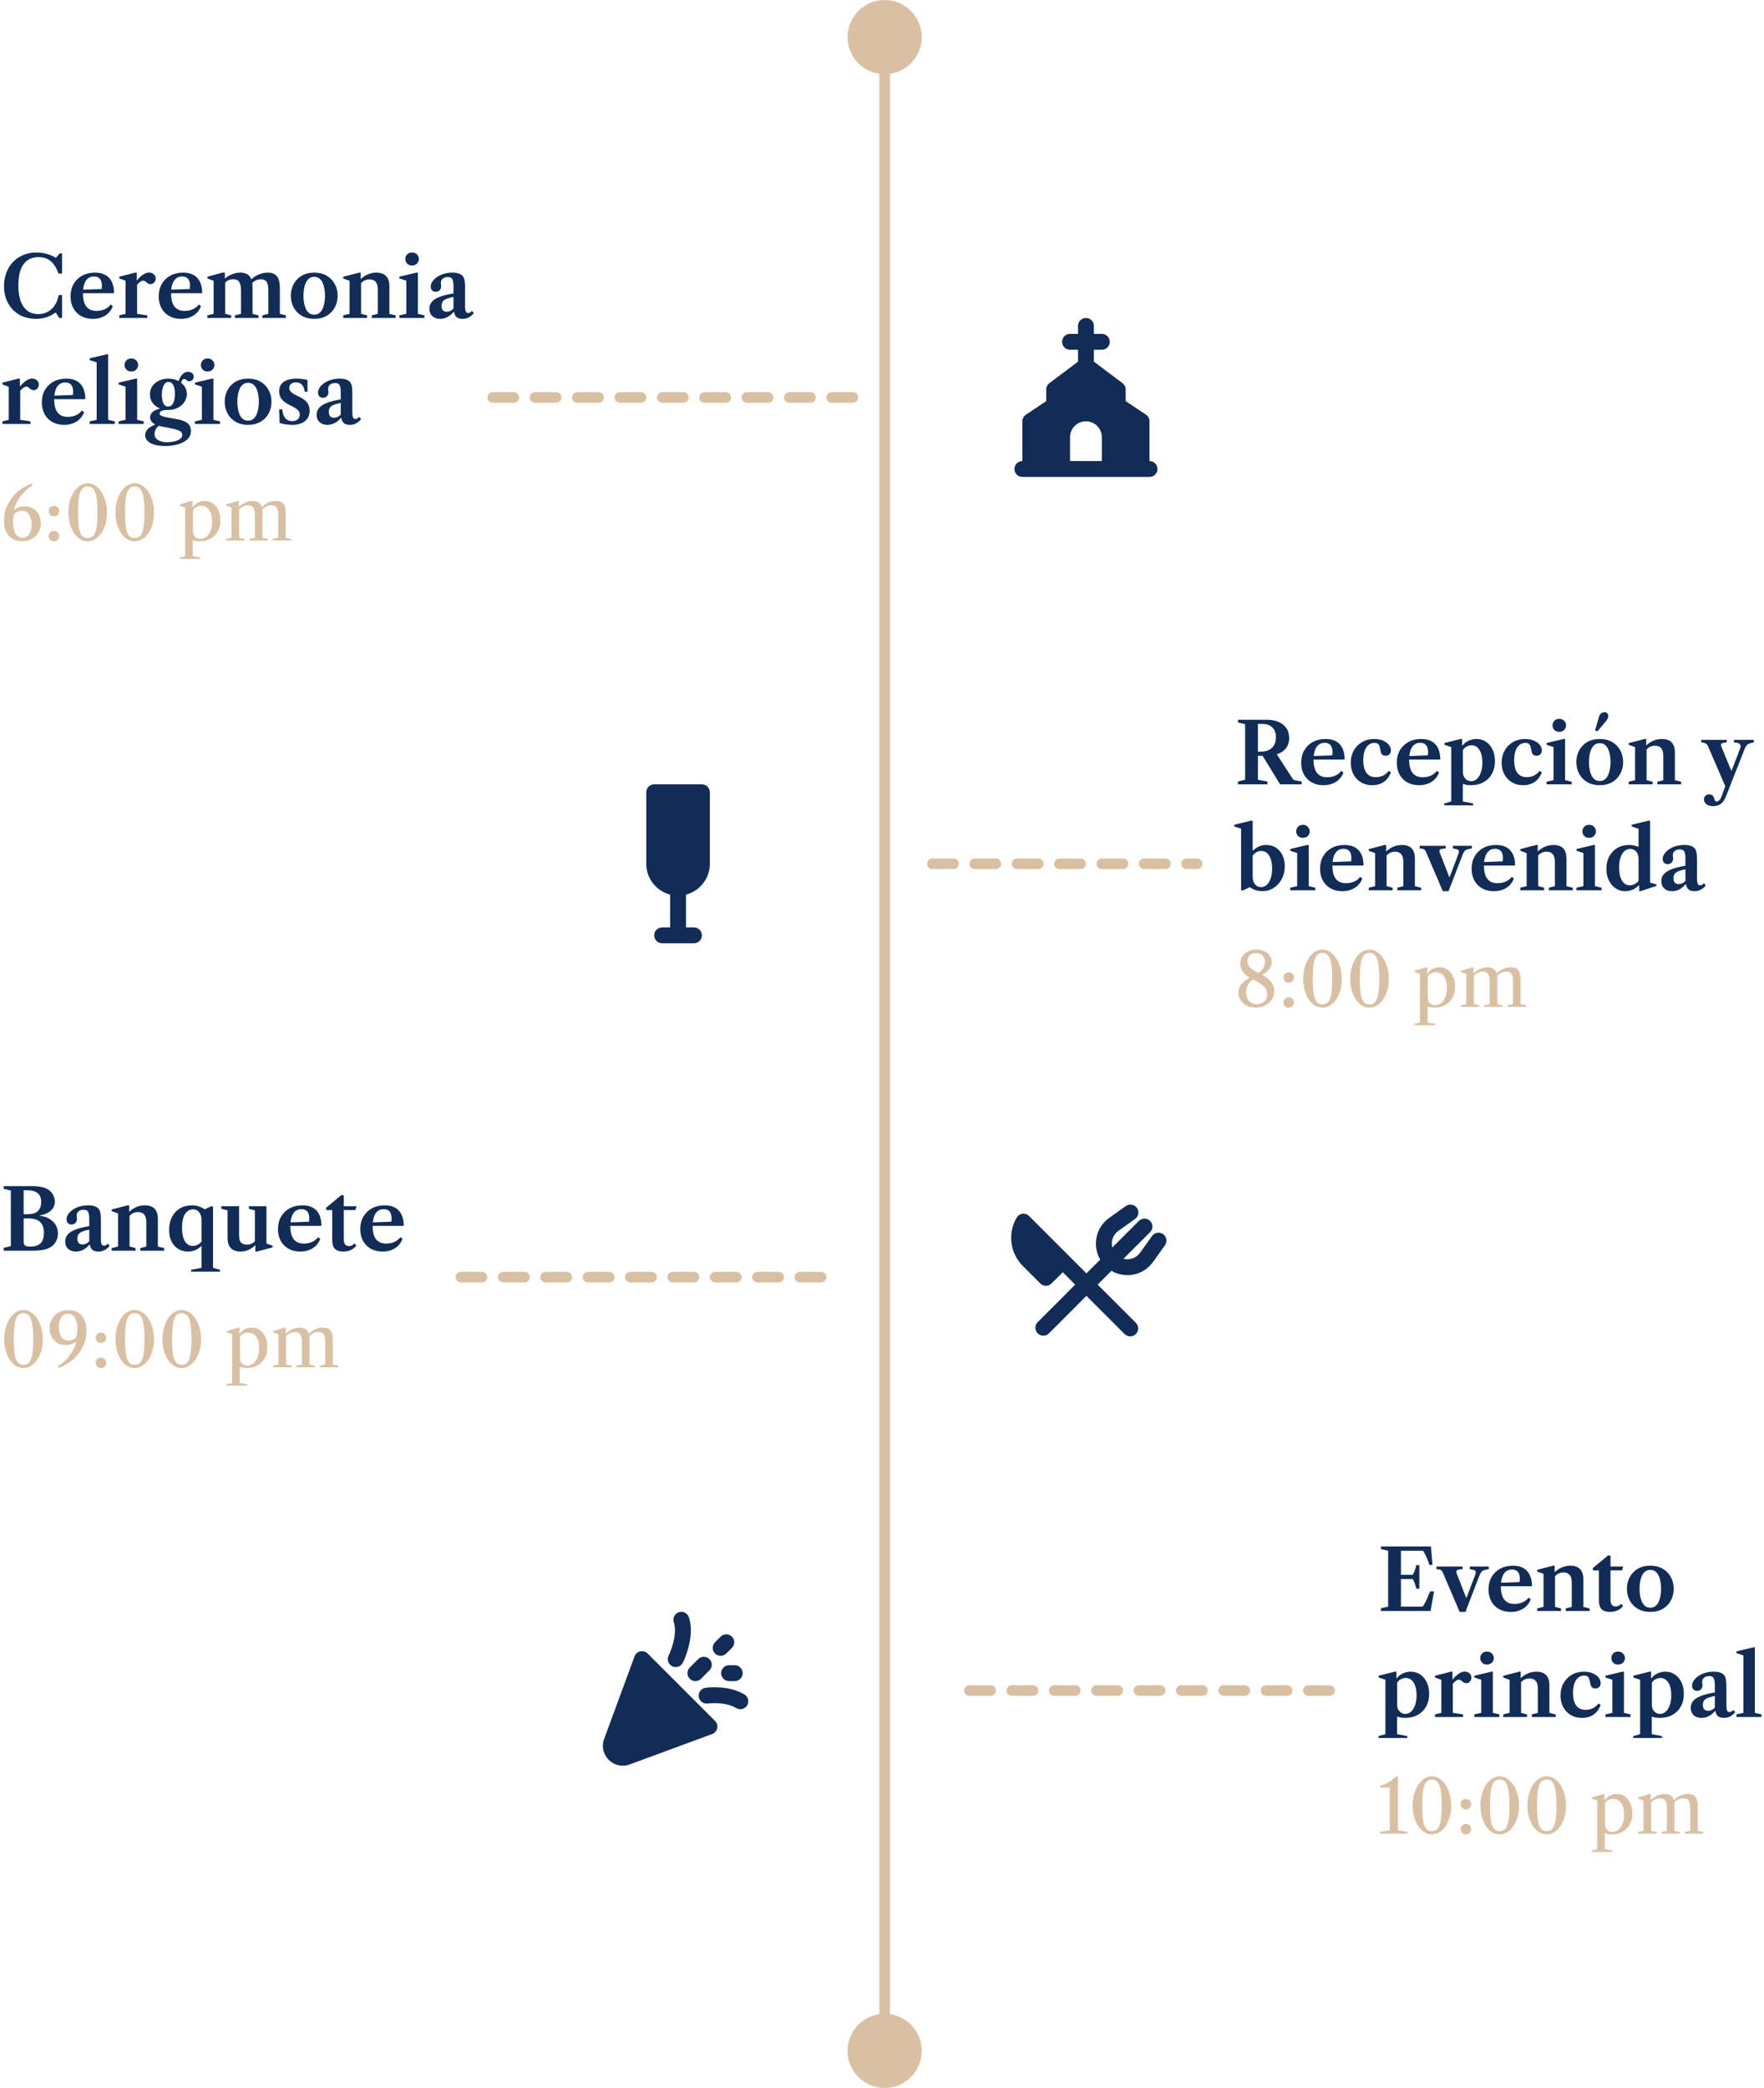 <svg width="333" height="394" viewBox="0 0 333 394" fill="none" xmlns="http://www.w3.org/2000/svg">
<circle cx="167" cy="7" r="6.5" fill="#DAC0A3" stroke="#DAC0A3"/>
<circle cx="167" cy="387" r="6.5" fill="#DAC0A3" stroke="#DAC0A3"/>
<g clip-path="url(#clip0_10_237)">
<path d="M122 149.5C122 148.672 122.672 148 123.5 148H132.5C133.328 148 134 148.672 134 149.5V163C134 165.796 132.088 168.145 129.5 168.811V175H131C131.828 175 132.5 175.672 132.5 176.5C132.5 177.328 131.828 178 131 178H125C124.171 178 123.5 177.328 123.5 176.5C123.5 175.672 124.171 175 125 175H126.5V168.811C123.912 168.145 122 165.796 122 163V149.5Z" fill="#102C57"/>
</g>
<path d="M176 163H226" stroke="#DAC0A3" stroke-width="2" stroke-linecap="round" stroke-dasharray="4 4"/>
<path d="M233.696 148V147.48L235.048 147.144V136.656L233.696 136.328V135.816H239.136C239.968 135.816 240.701 135.949 241.336 136.216C241.971 136.477 242.467 136.867 242.824 137.384C243.181 137.896 243.36 138.528 243.36 139.28C243.36 140.053 243.155 140.699 242.744 141.216C242.339 141.728 241.765 142.101 241.024 142.336L244.168 147.168L245.712 147.48V148H241.648L238.352 142.624H237.464V147.144L239.264 147.48V148H233.696ZM237.464 141.84H237.92C238.517 141.84 238.995 141.763 239.352 141.608C239.715 141.453 240.008 141.245 240.232 140.984C240.467 140.723 240.632 140.432 240.728 140.112C240.824 139.787 240.872 139.456 240.872 139.12C240.872 138.528 240.744 138.037 240.488 137.648C240.232 137.253 239.893 136.971 239.472 136.8C239.291 136.725 239.093 136.675 238.88 136.648C238.667 136.616 238.395 136.6 238.064 136.6H237.464V141.84ZM249.832 148.168C248.989 148.168 248.253 147.992 247.624 147.64C246.994 147.283 246.504 146.787 246.152 146.152C245.805 145.512 245.632 144.773 245.632 143.936C245.632 143.045 245.824 142.264 246.208 141.592C246.597 140.92 247.136 140.395 247.824 140.016C248.517 139.637 249.32 139.448 250.232 139.448C251.389 139.448 252.272 139.768 252.88 140.408C253.493 141.048 253.816 141.989 253.848 143.232L253.728 143.328H247.056V142.696L251.488 142.536C251.525 142.413 251.544 142.211 251.544 141.928C251.544 140.755 251.045 140.168 250.048 140.168C249.381 140.168 248.866 140.448 248.504 141.008C248.146 141.563 247.968 142.352 247.968 143.376C247.968 145.568 248.818 146.664 250.52 146.664C251.672 146.664 252.57 146.264 253.216 145.464L253.608 145.776C253.325 146.533 252.85 147.123 252.184 147.544C251.522 147.96 250.738 148.168 249.832 148.168ZM259.015 148.168C258.231 148.168 257.535 147.987 256.927 147.624C256.324 147.261 255.85 146.763 255.503 146.128C255.162 145.488 254.991 144.757 254.991 143.936C254.991 143.067 255.18 142.296 255.559 141.624C255.938 140.947 256.46 140.416 257.127 140.032C257.794 139.643 258.556 139.448 259.415 139.448C260.012 139.448 260.548 139.544 261.023 139.736C261.498 139.928 261.874 140.187 262.151 140.512C262.428 140.832 262.567 141.192 262.567 141.592C262.567 141.907 262.479 142.155 262.303 142.336C262.127 142.517 261.887 142.608 261.583 142.608C261.226 142.608 260.978 142.504 260.839 142.296C260.706 142.088 260.623 141.848 260.591 141.576C260.532 141.128 260.431 140.784 260.287 140.544C260.143 140.304 259.876 140.184 259.487 140.184C258.81 140.184 258.284 140.475 257.911 141.056C257.538 141.637 257.351 142.44 257.351 143.464C257.351 144.499 257.551 145.288 257.951 145.832C258.351 146.376 258.932 146.648 259.695 146.648C260.207 146.648 260.663 146.552 261.063 146.36C261.468 146.168 261.839 145.864 262.175 145.448L262.575 145.744C262.26 146.549 261.807 147.155 261.215 147.56C260.623 147.965 259.89 148.168 259.015 148.168ZM267.879 148.168C267.036 148.168 266.3 147.992 265.671 147.64C265.041 147.283 264.551 146.787 264.199 146.152C263.852 145.512 263.679 144.773 263.679 143.936C263.679 143.045 263.871 142.264 264.255 141.592C264.644 140.92 265.183 140.395 265.871 140.016C266.564 139.637 267.367 139.448 268.279 139.448C269.436 139.448 270.319 139.768 270.927 140.408C271.54 141.048 271.863 141.989 271.895 143.232L271.775 143.328H265.103V142.696L269.535 142.536C269.572 142.413 269.591 142.211 269.591 141.928C269.591 140.755 269.092 140.168 268.095 140.168C267.428 140.168 266.913 140.448 266.551 141.008C266.193 141.563 266.015 142.352 266.015 143.376C266.015 145.568 266.865 146.664 268.567 146.664C269.719 146.664 270.617 146.264 271.263 145.464L271.655 145.776C271.372 146.533 270.897 147.123 270.231 147.544C269.569 147.96 268.785 148.168 267.879 148.168ZM272.646 151.96V151.608L273.958 151.24V140.968L272.678 140.544V140.208L275.718 139.448H276.022V140.688H276.102C276.401 140.288 276.785 139.981 277.254 139.768C277.729 139.555 278.219 139.448 278.726 139.448C279.409 139.448 280.011 139.627 280.534 139.984C281.062 140.341 281.473 140.835 281.766 141.464C282.065 142.093 282.214 142.816 282.214 143.632C282.214 144.533 282.025 145.325 281.646 146.008C281.267 146.691 280.737 147.221 280.054 147.6C279.371 147.979 278.571 148.168 277.654 148.168C277.377 148.168 277.115 148.147 276.87 148.104C276.63 148.061 276.39 148 276.15 147.92V151.24L278.094 151.608V151.96H272.646ZM277.694 147.416C278.126 147.416 278.502 147.267 278.822 146.968C279.142 146.669 279.39 146.256 279.566 145.728C279.747 145.2 279.838 144.589 279.838 143.896C279.838 142.888 279.654 142.093 279.286 141.512C278.918 140.925 278.419 140.632 277.79 140.632C277.465 140.632 277.145 140.72 276.83 140.896C276.515 141.067 276.294 141.288 276.166 141.56V145.728C276.166 146.203 276.315 146.603 276.614 146.928C276.913 147.253 277.273 147.416 277.694 147.416ZM287.499 148.168C286.715 148.168 286.019 147.987 285.411 147.624C284.809 147.261 284.334 146.763 283.987 146.128C283.646 145.488 283.475 144.757 283.475 143.936C283.475 143.067 283.665 142.296 284.043 141.624C284.422 140.947 284.945 140.416 285.611 140.032C286.278 139.643 287.041 139.448 287.899 139.448C288.497 139.448 289.033 139.544 289.507 139.736C289.982 139.928 290.358 140.187 290.635 140.512C290.913 140.832 291.051 141.192 291.051 141.592C291.051 141.907 290.963 142.155 290.787 142.336C290.611 142.517 290.371 142.608 290.067 142.608C289.71 142.608 289.462 142.504 289.323 142.296C289.19 142.088 289.107 141.848 289.075 141.576C289.017 141.128 288.915 140.784 288.771 140.544C288.627 140.304 288.361 140.184 287.971 140.184C287.294 140.184 286.769 140.475 286.395 141.056C286.022 141.637 285.835 142.44 285.835 143.464C285.835 144.499 286.035 145.288 286.435 145.832C286.835 146.376 287.417 146.648 288.179 146.648C288.691 146.648 289.147 146.552 289.547 146.36C289.953 146.168 290.323 145.864 290.659 145.448L291.059 145.744C290.745 146.549 290.291 147.155 289.699 147.56C289.107 147.965 288.374 148.168 287.499 148.168ZM291.955 148V147.512L293.267 147.216V140.968L291.963 140.544V140.208L295.163 139.448H295.451V147.216L296.691 147.512V148H291.955ZM294.331 138.096C293.931 138.096 293.622 137.971 293.403 137.72C293.184 137.469 293.075 137.192 293.075 136.888C293.075 136.557 293.187 136.269 293.411 136.024C293.635 135.773 293.942 135.648 294.331 135.648C294.731 135.648 295.048 135.773 295.283 136.024C295.518 136.269 295.635 136.557 295.635 136.888C295.635 137.192 295.523 137.469 295.299 137.72C295.075 137.971 294.752 138.096 294.331 138.096ZM301.993 148.168C301.075 148.168 300.286 147.973 299.625 147.584C298.963 147.195 298.457 146.669 298.105 146.008C297.753 145.347 297.577 144.613 297.577 143.808C297.577 142.997 297.753 142.264 298.105 141.608C298.457 140.947 298.963 140.421 299.625 140.032C300.286 139.643 301.075 139.448 301.993 139.448C302.91 139.448 303.697 139.643 304.353 140.032C305.014 140.421 305.521 140.947 305.873 141.608C306.23 142.264 306.409 142.997 306.409 143.808C306.409 144.613 306.23 145.347 305.873 146.008C305.521 146.669 305.014 147.195 304.353 147.584C303.697 147.973 302.91 148.168 301.993 148.168ZM301.993 147.376C302.377 147.376 302.699 147.272 302.961 147.064C303.222 146.856 303.43 146.579 303.585 146.232C303.739 145.88 303.851 145.493 303.921 145.072C303.99 144.651 304.025 144.227 304.025 143.8C304.025 143.379 303.99 142.957 303.921 142.536C303.857 142.115 303.747 141.731 303.593 141.384C303.438 141.037 303.23 140.76 302.969 140.552C302.707 140.344 302.382 140.24 301.993 140.24C301.603 140.24 301.278 140.344 301.017 140.552C300.755 140.76 300.547 141.037 300.393 141.384C300.238 141.731 300.126 142.117 300.057 142.544C299.993 142.965 299.961 143.387 299.961 143.808C299.961 144.235 299.993 144.659 300.057 145.08C300.126 145.496 300.238 145.88 300.393 146.232C300.547 146.579 300.755 146.856 301.017 147.064C301.278 147.272 301.603 147.376 301.993 147.376ZM301.545 138.008L301.113 137.832L301.817 135.36C301.902 135.045 302.035 134.805 302.217 134.64C302.398 134.475 302.633 134.392 302.921 134.392C303.118 134.392 303.281 134.459 303.409 134.592C303.537 134.725 303.601 134.896 303.601 135.104C303.601 135.253 303.561 135.421 303.481 135.608C303.401 135.789 303.27 135.984 303.089 136.192L301.545 138.008ZM312.864 148V147.512L313.992 147.224V142.624C313.992 141.979 313.861 141.501 313.6 141.192C313.344 140.877 312.946 140.72 312.408 140.72C311.688 140.72 311.104 141.035 310.656 141.664V140.776C311.056 140.371 311.514 140.048 312.032 139.808C312.554 139.568 313.117 139.448 313.72 139.448C315.357 139.448 316.176 140.307 316.176 142.024V147.224L317.36 147.512V148H312.864ZM307.464 148V147.512L308.664 147.216V140.984L307.464 140.544V140.224L310.472 139.448H310.76V140.824L310.832 140.904V147.216L311.968 147.512V148H307.464ZM323.385 152.12C322.905 152.12 322.5 152.011 322.169 151.792C321.839 151.573 321.673 151.256 321.673 150.84C321.673 150.552 321.769 150.32 321.961 150.144C322.153 149.973 322.388 149.888 322.665 149.888C322.889 149.888 323.084 149.952 323.249 150.08C323.415 150.208 323.532 150.408 323.601 150.68C323.66 150.915 323.719 151.067 323.777 151.136C323.841 151.211 323.94 151.248 324.073 151.248C324.255 151.248 324.431 151.152 324.601 150.96C324.777 150.768 324.929 150.488 325.057 150.12L325.689 148.352L322.393 140.728C322.303 140.531 322.167 140.384 321.985 140.288C321.809 140.192 321.535 140.128 321.161 140.096V139.608H325.969V140.096C325.623 140.117 325.364 140.155 325.193 140.208C325.023 140.261 324.921 140.341 324.889 140.448C324.857 140.549 324.876 140.693 324.945 140.88L326.817 145.416H326.889L328.457 141.344C328.628 140.928 328.625 140.624 328.449 140.432C328.273 140.235 327.903 140.123 327.337 140.096V139.608H331.073V140.096C330.679 140.165 330.375 140.245 330.161 140.336C329.953 140.427 329.791 140.552 329.673 140.712C329.556 140.867 329.441 141.083 329.329 141.36L325.841 150.232C325.703 150.573 325.553 150.861 325.393 151.096C325.239 151.331 325.071 151.52 324.889 151.664C324.516 151.968 324.015 152.12 323.385 152.12ZM238.28 168.168C237.859 168.168 237.448 168.104 237.048 167.976C236.653 167.843 236.291 167.661 235.96 167.432H235.856L234.688 168H234.288V156.376L233.008 155.952V155.632L236.176 154.856H236.472V160.56C236.819 160.208 237.208 159.936 237.64 159.744C238.072 159.547 238.539 159.448 239.04 159.448C239.733 159.448 240.341 159.619 240.864 159.96C241.387 160.296 241.795 160.765 242.088 161.368C242.387 161.965 242.536 162.661 242.536 163.456C242.536 164.347 242.347 165.149 241.968 165.864C241.595 166.573 241.085 167.136 240.44 167.552C239.8 167.963 239.08 168.168 238.28 168.168ZM238.048 167.4C238.469 167.4 238.837 167.253 239.152 166.96C239.467 166.667 239.709 166.259 239.88 165.736C240.056 165.208 240.144 164.597 240.144 163.904C240.144 162.869 239.96 162.056 239.592 161.464C239.229 160.872 238.723 160.576 238.072 160.576C237.741 160.576 237.44 160.656 237.168 160.816C236.896 160.976 236.664 161.195 236.472 161.472V165.4C236.472 166.003 236.616 166.488 236.904 166.856C237.192 167.219 237.573 167.4 238.048 167.4ZM243.564 168V167.512L244.876 167.216V160.968L243.572 160.544V160.208L246.772 159.448H247.06V167.216L248.3 167.512V168H243.564ZM245.94 158.096C245.54 158.096 245.231 157.971 245.012 157.72C244.794 157.469 244.684 157.192 244.684 156.888C244.684 156.557 244.796 156.269 245.02 156.024C245.244 155.773 245.551 155.648 245.94 155.648C246.34 155.648 246.658 155.773 246.892 156.024C247.127 156.269 247.244 156.557 247.244 156.888C247.244 157.192 247.132 157.469 246.908 157.72C246.684 157.971 246.362 158.096 245.94 158.096ZM253.394 168.168C252.551 168.168 251.815 167.992 251.186 167.64C250.557 167.283 250.066 166.787 249.714 166.152C249.367 165.512 249.194 164.773 249.194 163.936C249.194 163.045 249.386 162.264 249.77 161.592C250.159 160.92 250.698 160.395 251.386 160.016C252.079 159.637 252.882 159.448 253.794 159.448C254.951 159.448 255.834 159.768 256.442 160.408C257.055 161.048 257.378 161.989 257.41 163.232L257.29 163.328H250.618V162.696L255.05 162.536C255.087 162.413 255.106 162.211 255.106 161.928C255.106 160.755 254.607 160.168 253.61 160.168C252.943 160.168 252.429 160.448 252.066 161.008C251.709 161.563 251.53 162.352 251.53 163.376C251.53 165.568 252.381 166.664 254.082 166.664C255.234 166.664 256.133 166.264 256.778 165.464L257.17 165.776C256.887 166.533 256.413 167.123 255.746 167.544C255.085 167.96 254.301 168.168 253.394 168.168ZM263.786 168V167.512L264.914 167.224V162.624C264.914 161.979 264.783 161.501 264.522 161.192C264.266 160.877 263.868 160.72 263.33 160.72C262.61 160.72 262.026 161.035 261.578 161.664V160.776C261.978 160.371 262.436 160.048 262.954 159.808C263.476 159.568 264.039 159.448 264.642 159.448C266.279 159.448 267.098 160.307 267.098 162.024V167.224L268.282 167.512V168H263.786ZM258.386 168V167.512L259.586 167.216V160.984L258.386 160.544V160.224L261.394 159.448H261.682V160.824L261.754 160.904V167.216L262.89 167.512V168H258.386ZM272.364 168.168L269.196 160.776C269.089 160.525 268.964 160.357 268.82 160.272C268.681 160.181 268.404 160.123 267.988 160.096V159.608H272.916V160.096C272.457 160.123 272.143 160.173 271.972 160.248C271.807 160.323 271.724 160.432 271.724 160.576C271.724 160.677 271.753 160.8 271.812 160.944L273.588 165.504H273.652L275.252 161.296C275.353 161.024 275.404 160.819 275.404 160.68C275.404 160.515 275.324 160.392 275.164 160.312C275.009 160.232 274.711 160.16 274.268 160.096V159.608H277.852V160.096C277.447 160.155 277.137 160.224 276.924 160.304C276.711 160.384 276.545 160.501 276.428 160.656C276.316 160.811 276.204 161.029 276.092 161.312L273.452 168.168H272.364ZM282.004 168.168C281.161 168.168 280.425 167.992 279.796 167.64C279.166 167.283 278.676 166.787 278.324 166.152C277.977 165.512 277.804 164.773 277.804 163.936C277.804 163.045 277.996 162.264 278.38 161.592C278.769 160.92 279.308 160.395 279.996 160.016C280.689 159.637 281.492 159.448 282.404 159.448C283.561 159.448 284.444 159.768 285.052 160.408C285.665 161.048 285.988 161.989 286.02 163.232L285.9 163.328H279.228V162.696L283.66 162.536C283.697 162.413 283.716 162.211 283.716 161.928C283.716 160.755 283.217 160.168 282.22 160.168C281.553 160.168 281.038 160.448 280.676 161.008C280.318 161.563 280.14 162.352 280.14 163.376C280.14 165.568 280.99 166.664 282.692 166.664C283.844 166.664 284.742 166.264 285.388 165.464L285.78 165.776C285.497 166.533 285.022 167.123 284.356 167.544C283.694 167.96 282.91 168.168 282.004 168.168ZM292.395 168V167.512L293.523 167.224V162.624C293.523 161.979 293.392 161.501 293.131 161.192C292.875 160.877 292.478 160.72 291.939 160.72C291.219 160.72 290.635 161.035 290.187 161.664V160.776C290.587 160.371 291.046 160.048 291.563 159.808C292.086 159.568 292.648 159.448 293.251 159.448C294.888 159.448 295.707 160.307 295.707 162.024V167.224L296.891 167.512V168H292.395ZM286.995 168V167.512L288.195 167.216V160.984L286.995 160.544V160.224L290.003 159.448H290.291V160.824L290.363 160.904V167.216L291.499 167.512V168H286.995ZM297.596 168V167.512L298.908 167.216V160.968L297.604 160.544V160.208L300.804 159.448H301.092V167.216L302.332 167.512V168H297.596ZM299.972 158.096C299.572 158.096 299.262 157.971 299.044 157.72C298.825 157.469 298.716 157.192 298.716 156.888C298.716 156.557 298.828 156.269 299.052 156.024C299.276 155.773 299.582 155.648 299.972 155.648C300.372 155.648 300.689 155.773 300.924 156.024C301.158 156.269 301.276 156.557 301.276 156.888C301.276 157.192 301.164 157.469 300.94 157.72C300.716 157.971 300.393 158.096 299.972 158.096ZM306.753 168.168C306.097 168.168 305.503 167.984 304.969 167.616C304.436 167.248 304.015 166.747 303.705 166.112C303.396 165.472 303.241 164.749 303.241 163.944C303.241 163.059 303.423 162.28 303.785 161.608C304.148 160.931 304.649 160.403 305.289 160.024C305.935 159.64 306.679 159.448 307.521 159.448C308.124 159.448 308.724 159.565 309.321 159.8V156.4L308.025 155.952V155.632L311.201 154.856H311.497V166.544L312.697 166.888V167.168L309.673 168.168H309.441V167.08L309.361 167.048C309.036 167.411 308.649 167.688 308.201 167.88C307.753 168.072 307.271 168.168 306.753 168.168ZM307.665 167.056C308.007 167.056 308.321 166.979 308.609 166.824C308.897 166.669 309.135 166.459 309.321 166.192V162.096C309.321 161.515 309.177 161.053 308.889 160.712C308.607 160.365 308.22 160.192 307.729 160.192C307.105 160.192 306.601 160.512 306.217 161.152C305.833 161.792 305.641 162.635 305.641 163.68C305.641 164.715 305.82 165.536 306.177 166.144C306.535 166.752 307.031 167.056 307.665 167.056ZM315.649 168.168C315.03 168.168 314.537 167.997 314.169 167.656C313.801 167.309 313.617 166.848 313.617 166.272C313.617 165.765 313.774 165.328 314.089 164.96C314.409 164.587 314.905 164.272 315.577 164.016C316.249 163.755 317.113 163.539 318.169 163.368V162.096C318.169 161.392 318.094 160.915 317.945 160.664C317.801 160.408 317.526 160.28 317.121 160.28C316.71 160.28 316.385 160.379 316.145 160.576C315.905 160.773 315.785 161.043 315.785 161.384C315.785 161.496 315.793 161.608 315.809 161.72C315.83 161.832 315.841 161.941 315.841 162.048C315.841 162.341 315.742 162.584 315.545 162.776C315.353 162.968 315.11 163.064 314.817 163.064C314.534 163.064 314.305 162.973 314.129 162.792C313.958 162.605 313.873 162.365 313.873 162.072C313.873 161.736 313.995 161.397 314.241 161.056C314.486 160.715 314.822 160.413 315.249 160.152C316.027 159.683 316.934 159.448 317.969 159.448C318.502 159.448 318.939 159.517 319.281 159.656C319.622 159.795 319.875 159.995 320.041 160.256C320.153 160.448 320.233 160.696 320.281 161C320.329 161.299 320.353 161.752 320.353 162.36V165.728C320.353 166.213 320.395 166.557 320.481 166.76C320.571 166.963 320.726 167.064 320.945 167.064C321.19 167.064 321.433 166.931 321.673 166.664L322.009 167.096C321.694 167.464 321.366 167.736 321.025 167.912C320.689 168.083 320.31 168.168 319.889 168.168C319.398 168.168 319.025 168.061 318.769 167.848C318.513 167.629 318.345 167.299 318.265 166.856H318.201C317.838 167.288 317.441 167.616 317.009 167.84C316.582 168.059 316.129 168.168 315.649 168.168ZM316.889 166.824C317.145 166.824 317.382 166.771 317.601 166.664C317.825 166.557 318.014 166.403 318.169 166.2V164.032C317.593 164.144 317.139 164.272 316.809 164.416C316.478 164.555 316.246 164.728 316.113 164.936C315.979 165.139 315.913 165.397 315.913 165.712C315.913 166.08 315.993 166.357 316.153 166.544C316.313 166.731 316.558 166.824 316.889 166.824Z" fill="#102C57"/>
<path d="M237.053 190.147C236.418 190.147 235.854 190.023 235.359 189.776C234.869 189.529 234.484 189.19 234.204 188.761C233.924 188.327 233.784 187.839 233.784 187.298C233.784 186.173 234.496 185.249 235.919 184.526C235.303 184.125 234.85 183.709 234.561 183.28C234.272 182.846 234.127 182.372 234.127 181.859C234.127 181.341 234.258 180.881 234.519 180.48C234.78 180.079 235.142 179.764 235.604 179.535C236.066 179.306 236.593 179.192 237.186 179.192C237.746 179.192 238.241 179.292 238.67 179.493C239.104 179.694 239.445 179.971 239.692 180.326C239.939 180.676 240.063 181.077 240.063 181.53C240.063 182.533 239.463 183.324 238.264 183.903C239.057 184.374 239.636 184.857 240 185.352C240.364 185.847 240.546 186.4 240.546 187.011C240.546 187.599 240.392 188.131 240.084 188.607C239.776 189.078 239.358 189.454 238.831 189.734C238.308 190.009 237.716 190.147 237.053 190.147ZM237.263 189.482C237.851 189.482 238.32 189.316 238.67 188.985C239.025 188.654 239.202 188.206 239.202 187.641C239.202 187.067 238.992 186.563 238.572 186.129C238.152 185.69 237.468 185.261 236.521 184.841C235.667 185.378 235.24 186.187 235.24 187.27C235.24 187.961 235.42 188.502 235.779 188.894C236.143 189.286 236.638 189.482 237.263 189.482ZM237.585 183.609C238.374 183.021 238.768 182.328 238.768 181.53C238.768 181.021 238.616 180.613 238.313 180.305C238.01 179.997 237.604 179.843 237.095 179.843C236.614 179.843 236.227 179.981 235.933 180.256C235.644 180.531 235.499 180.905 235.499 181.376C235.499 181.829 235.665 182.232 235.996 182.587C236.327 182.937 236.857 183.278 237.585 183.609ZM243.266 185.436C242.967 185.436 242.729 185.34 242.552 185.149C242.379 184.953 242.293 184.727 242.293 184.47C242.293 184.185 242.379 183.947 242.552 183.756C242.729 183.565 242.967 183.469 243.266 183.469C243.578 183.469 243.823 183.565 244.001 183.756C244.178 183.947 244.267 184.185 244.267 184.47C244.267 184.727 244.178 184.953 244.001 185.149C243.828 185.34 243.583 185.436 243.266 185.436ZM243.266 190.147C242.967 190.147 242.729 190.049 242.552 189.853C242.379 189.657 242.293 189.428 242.293 189.167C242.293 188.892 242.379 188.658 242.552 188.467C242.729 188.276 242.967 188.18 243.266 188.18C243.578 188.18 243.823 188.276 244.001 188.467C244.178 188.658 244.267 188.892 244.267 189.167C244.267 189.428 244.178 189.657 244.001 189.853C243.828 190.049 243.583 190.147 243.266 190.147ZM249.64 190.147C249.131 190.147 248.657 190.012 248.219 189.741C247.78 189.466 247.395 189.083 247.064 188.593C246.737 188.098 246.48 187.522 246.294 186.864C246.112 186.206 246.021 185.492 246.021 184.722C246.021 183.943 246.112 183.219 246.294 182.552C246.48 181.88 246.737 181.294 247.064 180.795C247.395 180.291 247.78 179.899 248.219 179.619C248.657 179.334 249.131 179.192 249.64 179.192C250.148 179.192 250.624 179.334 251.068 179.619C251.511 179.904 251.898 180.298 252.23 180.802C252.566 181.306 252.827 181.894 253.014 182.566C253.205 183.233 253.301 183.952 253.301 184.722C253.301 185.487 253.207 186.199 253.021 186.857C252.839 187.515 252.58 188.091 252.244 188.586C251.912 189.076 251.525 189.459 251.082 189.734C250.638 190.009 250.158 190.147 249.64 190.147ZM249.64 189.531C249.976 189.531 250.263 189.447 250.501 189.279C250.739 189.106 250.93 188.833 251.075 188.46C251.219 188.082 251.324 187.587 251.39 186.976C251.46 186.36 251.495 185.606 251.495 184.715C251.495 183.824 251.46 183.065 251.39 182.44C251.324 181.815 251.217 181.308 251.068 180.921C250.923 180.529 250.732 180.244 250.494 180.067C250.26 179.885 249.976 179.794 249.64 179.794C249.313 179.794 249.033 179.883 248.8 180.06C248.571 180.237 248.384 180.52 248.24 180.907C248.095 181.294 247.99 181.801 247.925 182.426C247.859 183.051 247.827 183.814 247.827 184.715C247.827 185.611 247.859 186.367 247.925 186.983C247.99 187.599 248.093 188.094 248.233 188.467C248.377 188.84 248.564 189.111 248.793 189.279C249.026 189.447 249.308 189.531 249.64 189.531ZM258.513 190.147C258.004 190.147 257.53 190.012 257.092 189.741C256.653 189.466 256.268 189.083 255.937 188.593C255.61 188.098 255.353 187.522 255.167 186.864C254.985 186.206 254.894 185.492 254.894 184.722C254.894 183.943 254.985 183.219 255.167 182.552C255.353 181.88 255.61 181.294 255.937 180.795C256.268 180.291 256.653 179.899 257.092 179.619C257.53 179.334 258.004 179.192 258.513 179.192C259.021 179.192 259.497 179.334 259.941 179.619C260.384 179.904 260.771 180.298 261.103 180.802C261.439 181.306 261.7 181.894 261.887 182.566C262.078 183.233 262.174 183.952 262.174 184.722C262.174 185.487 262.08 186.199 261.894 186.857C261.712 187.515 261.453 188.091 261.117 188.586C260.785 189.076 260.398 189.459 259.955 189.734C259.511 190.009 259.031 190.147 258.513 190.147ZM258.513 189.531C258.849 189.531 259.136 189.447 259.374 189.279C259.612 189.106 259.803 188.833 259.948 188.46C260.092 188.082 260.197 187.587 260.263 186.976C260.333 186.36 260.368 185.606 260.368 184.715C260.368 183.824 260.333 183.065 260.263 182.44C260.197 181.815 260.09 181.308 259.941 180.921C259.796 180.529 259.605 180.244 259.367 180.067C259.133 179.885 258.849 179.794 258.513 179.794C258.186 179.794 257.906 179.883 257.673 180.06C257.444 180.237 257.257 180.52 257.113 180.907C256.968 181.294 256.863 181.801 256.798 182.426C256.732 183.051 256.7 183.814 256.7 184.715C256.7 185.611 256.732 186.367 256.798 186.983C256.863 187.599 256.966 188.094 257.106 188.467C257.25 188.84 257.437 189.111 257.666 189.279C257.899 189.447 258.181 189.531 258.513 189.531ZM266.988 193.465V193.192L268.052 192.961V183.77L267.023 183.399V183.182L269.256 182.517H269.424V183.714H269.48C269.76 183.299 270.103 182.995 270.509 182.804C270.92 182.613 271.335 182.517 271.755 182.517C272.339 182.517 272.85 182.678 273.288 183C273.732 183.317 274.077 183.754 274.324 184.309C274.576 184.864 274.702 185.499 274.702 186.213C274.702 186.983 274.539 187.664 274.212 188.257C273.886 188.85 273.431 189.314 272.847 189.65C272.269 189.981 271.592 190.147 270.817 190.147C270.593 190.147 270.372 190.128 270.152 190.091C269.933 190.058 269.711 190.005 269.487 189.93V192.961L270.915 193.192V193.465H266.988ZM270.873 189.678C271.326 189.678 271.723 189.54 272.063 189.265C272.404 188.99 272.668 188.609 272.854 188.124C273.046 187.634 273.141 187.072 273.141 186.437C273.141 185.508 272.952 184.778 272.574 184.246C272.201 183.714 271.69 183.448 271.041 183.448C270.757 183.448 270.465 183.525 270.166 183.679C269.868 183.828 269.658 184.017 269.536 184.246V188.299C269.536 188.7 269.665 189.032 269.921 189.293C270.183 189.55 270.5 189.678 270.873 189.678ZM275.755 190V189.692L276.798 189.475V183.784L275.769 183.399V183.196L277.981 182.517H278.163V183.728L278.233 183.798V189.475L279.262 189.692V190H275.755ZM280.179 190V189.692L281.215 189.489V185.212C281.215 184.549 281.11 184.073 280.9 183.784C280.695 183.49 280.363 183.343 279.906 183.343C279.551 183.343 279.213 183.432 278.891 183.609C278.574 183.782 278.296 184.031 278.058 184.358V183.77C278.45 183.373 278.882 183.065 279.353 182.846C279.829 182.627 280.296 182.517 280.753 182.517C281.392 182.517 281.866 182.685 282.174 183.021C282.482 183.352 282.636 183.87 282.636 184.575V189.489L283.672 189.692V190H280.179ZM284.589 190V189.692L285.618 189.489V185.17C285.618 184.507 285.518 184.038 285.317 183.763C285.121 183.483 284.787 183.343 284.316 183.343C283.938 183.343 283.593 183.432 283.28 183.609C282.972 183.782 282.701 184.031 282.468 184.358V183.77C282.827 183.355 283.25 183.042 283.735 182.832C284.22 182.622 284.71 182.517 285.205 182.517C285.83 182.517 286.288 182.687 286.577 183.028C286.866 183.369 287.02 183.905 287.039 184.638V189.489L288.075 189.692V190H284.589Z" fill="#DAC0A3"/>
<path d="M6.816 60.168C5.621 60.168 4.568 59.909 3.656 59.392C2.749 58.869 2.04 58.144 1.528 57.216C1.016 56.283 0.76 55.205 0.76 53.984C0.76 53.056 0.909 52.205 1.208 51.432C1.507 50.659 1.928 49.989 2.472 49.424C3.021 48.859 3.667 48.421 4.408 48.112C5.155 47.803 5.976 47.648 6.872 47.648C7.523 47.648 8.165 47.733 8.8 47.904C9.435 48.069 10.005 48.309 10.512 48.624H10.576L11.288 47.816H11.712V51.624H11.04C10.939 51.336 10.832 51.075 10.72 50.84C10.608 50.6 10.485 50.381 10.352 50.184C9.984 49.603 9.547 49.181 9.04 48.92C8.533 48.653 7.944 48.52 7.272 48.52C6.024 48.52 5.077 48.971 4.432 49.872C3.787 50.768 3.464 52.091 3.464 53.84C3.464 55.595 3.787 56.939 4.432 57.872C5.083 58.805 6.013 59.272 7.224 59.272C7.869 59.272 8.453 59.136 8.976 58.864C9.499 58.592 9.933 58.203 10.28 57.696C10.472 57.429 10.635 57.125 10.768 56.784C10.907 56.443 11.013 56.075 11.088 55.68H11.712V60H11.184L10.52 58.96C9.917 59.381 9.32 59.688 8.728 59.88C8.136 60.072 7.499 60.168 6.816 60.168ZM17.519 60.168C16.677 60.168 15.941 59.992 15.311 59.64C14.682 59.283 14.191 58.787 13.839 58.152C13.492 57.512 13.319 56.773 13.319 55.936C13.319 55.045 13.511 54.264 13.895 53.592C14.284 52.92 14.823 52.395 15.511 52.016C16.204 51.637 17.007 51.448 17.919 51.448C19.076 51.448 19.959 51.768 20.567 52.408C21.18 53.048 21.503 53.989 21.535 55.232L21.415 55.328H14.743V54.696L19.175 54.536C19.212 54.413 19.231 54.211 19.231 53.928C19.231 52.755 18.733 52.168 17.735 52.168C17.069 52.168 16.554 52.448 16.191 53.008C15.834 53.563 15.655 54.352 15.655 55.376C15.655 57.568 16.506 58.664 18.207 58.664C19.359 58.664 20.258 58.264 20.903 57.464L21.295 57.776C21.012 58.533 20.538 59.123 19.871 59.544C19.21 59.96 18.426 60.168 17.519 60.168ZM22.518 60V59.512L23.71 59.216V52.984L22.518 52.536V52.208L25.526 51.448H25.814V52.984L25.878 53.064V59.216L27.814 59.512V60H22.518ZM25.727 54V53.064C26.142 52.536 26.553 52.133 26.959 51.856C27.364 51.573 27.753 51.432 28.127 51.432C28.489 51.432 28.791 51.541 29.03 51.76C29.27 51.973 29.39 52.237 29.39 52.552C29.39 52.851 29.297 53.104 29.11 53.312C28.929 53.515 28.703 53.616 28.43 53.616C28.159 53.616 27.916 53.517 27.703 53.32C27.564 53.187 27.441 53.093 27.334 53.04C27.228 52.981 27.116 52.952 26.998 52.952C26.823 52.952 26.609 53.053 26.358 53.256C26.108 53.459 25.897 53.707 25.727 54ZM34.16 60.168C33.317 60.168 32.581 59.992 31.952 59.64C31.322 59.283 30.832 58.787 30.48 58.152C30.133 57.512 29.96 56.773 29.96 55.936C29.96 55.045 30.152 54.264 30.536 53.592C30.925 52.92 31.464 52.395 32.152 52.016C32.845 51.637 33.648 51.448 34.56 51.448C35.717 51.448 36.6 51.768 37.208 52.408C37.821 53.048 38.144 53.989 38.176 55.232L38.056 55.328H31.384V54.696L35.816 54.536C35.853 54.413 35.872 54.211 35.872 53.928C35.872 52.755 35.373 52.168 34.376 52.168C33.709 52.168 33.194 52.448 32.832 53.008C32.474 53.563 32.296 54.352 32.296 55.376C32.296 57.568 33.146 58.664 34.848 58.664C36 58.664 36.898 58.264 37.544 57.464L37.936 57.776C37.653 58.533 37.178 59.123 36.512 59.544C35.85 59.96 35.066 60.168 34.16 60.168ZM39.143 60V59.512L40.327 59.216V52.984L39.167 52.544V52.224L41.951 51.448H42.447V52.648L42.511 52.728V59.216L43.647 59.512V60H39.143ZM44.359 60V59.512L45.495 59.224V54.824C45.495 54.061 45.38 53.515 45.151 53.184C44.922 52.853 44.546 52.688 44.023 52.688C43.629 52.688 43.279 52.779 42.975 52.96C42.676 53.136 42.41 53.397 42.175 53.744V52.84C42.575 52.413 43.06 52.075 43.631 51.824C44.202 51.573 44.773 51.448 45.343 51.448C46.138 51.448 46.724 51.672 47.103 52.12C47.482 52.568 47.671 53.269 47.671 54.224V59.224L48.807 59.512V60H44.359ZM49.527 60V59.512L50.655 59.224V54.808C50.655 54.04 50.548 53.499 50.335 53.184C50.122 52.864 49.754 52.704 49.231 52.704C48.837 52.704 48.482 52.792 48.167 52.968C47.858 53.139 47.581 53.4 47.335 53.752V52.84C47.719 52.408 48.199 52.069 48.775 51.824C49.356 51.573 49.943 51.448 50.535 51.448C51.319 51.448 51.895 51.675 52.263 52.128C52.631 52.576 52.821 53.283 52.831 54.248V59.224L53.967 59.512V60H49.527ZM59.321 60.168C58.404 60.168 57.614 59.973 56.953 59.584C56.291 59.195 55.785 58.669 55.433 58.008C55.081 57.347 54.905 56.613 54.905 55.808C54.905 54.997 55.081 54.264 55.433 53.608C55.785 52.947 56.291 52.421 56.953 52.032C57.614 51.643 58.404 51.448 59.321 51.448C60.238 51.448 61.025 51.643 61.681 52.032C62.342 52.421 62.849 52.947 63.201 53.608C63.558 54.264 63.737 54.997 63.737 55.808C63.737 56.613 63.558 57.347 63.201 58.008C62.849 58.669 62.342 59.195 61.681 59.584C61.025 59.973 60.238 60.168 59.321 60.168ZM59.321 59.376C59.705 59.376 60.028 59.272 60.289 59.064C60.55 58.856 60.758 58.579 60.913 58.232C61.068 57.88 61.179 57.493 61.249 57.072C61.318 56.651 61.353 56.227 61.353 55.8C61.353 55.379 61.318 54.957 61.249 54.536C61.185 54.115 61.075 53.731 60.921 53.384C60.766 53.037 60.558 52.76 60.297 52.552C60.035 52.344 59.71 52.24 59.321 52.24C58.931 52.24 58.606 52.344 58.345 52.552C58.084 52.76 57.876 53.037 57.721 53.384C57.566 53.731 57.454 54.117 57.385 54.544C57.321 54.965 57.289 55.387 57.289 55.808C57.289 56.235 57.321 56.659 57.385 57.08C57.454 57.496 57.566 57.88 57.721 58.232C57.876 58.579 58.084 58.856 58.345 59.064C58.606 59.272 58.931 59.376 59.321 59.376ZM70.192 60V59.512L71.32 59.224V54.624C71.32 53.979 71.189 53.501 70.928 53.192C70.672 52.877 70.274 52.72 69.736 52.72C69.016 52.72 68.432 53.035 67.984 53.664V52.776C68.384 52.371 68.842 52.048 69.36 51.808C69.882 51.568 70.445 51.448 71.048 51.448C72.685 51.448 73.504 52.307 73.504 54.024V59.224L74.688 59.512V60H70.192ZM64.792 60V59.512L65.992 59.216V52.984L64.792 52.544V52.224L67.8 51.448H68.088V52.824L68.16 52.904V59.216L69.296 59.512V60H64.792ZM75.392 60V59.512L76.704 59.216V52.968L75.4 52.544V52.208L78.6 51.448H78.888V59.216L80.128 59.512V60H75.392ZM77.768 50.096C77.368 50.096 77.059 49.971 76.84 49.72C76.622 49.469 76.512 49.192 76.512 48.888C76.512 48.557 76.624 48.269 76.848 48.024C77.072 47.773 77.379 47.648 77.768 47.648C78.168 47.648 78.486 47.773 78.72 48.024C78.955 48.269 79.072 48.557 79.072 48.888C79.072 49.192 78.96 49.469 78.736 49.72C78.512 49.971 78.19 50.096 77.768 50.096ZM83.086 60.168C82.468 60.168 81.974 59.997 81.606 59.656C81.238 59.309 81.054 58.848 81.054 58.272C81.054 57.765 81.212 57.328 81.526 56.96C81.846 56.587 82.342 56.272 83.014 56.016C83.686 55.755 84.55 55.539 85.606 55.368V54.096C85.606 53.392 85.532 52.915 85.382 52.664C85.238 52.408 84.964 52.28 84.558 52.28C84.148 52.28 83.822 52.379 83.582 52.576C83.342 52.773 83.222 53.043 83.222 53.384C83.222 53.496 83.23 53.608 83.246 53.72C83.268 53.832 83.278 53.941 83.278 54.048C83.278 54.341 83.18 54.584 82.982 54.776C82.79 54.968 82.548 55.064 82.254 55.064C81.972 55.064 81.742 54.973 81.566 54.792C81.396 54.605 81.31 54.365 81.31 54.072C81.31 53.736 81.433 53.397 81.678 53.056C81.924 52.715 82.26 52.413 82.686 52.152C83.465 51.683 84.372 51.448 85.406 51.448C85.94 51.448 86.377 51.517 86.718 51.656C87.06 51.795 87.313 51.995 87.478 52.256C87.59 52.448 87.67 52.696 87.718 53C87.766 53.299 87.79 53.752 87.79 54.36V57.728C87.79 58.213 87.833 58.557 87.918 58.76C88.009 58.963 88.164 59.064 88.382 59.064C88.628 59.064 88.87 58.931 89.11 58.664L89.446 59.096C89.132 59.464 88.804 59.736 88.462 59.912C88.126 60.083 87.748 60.168 87.326 60.168C86.836 60.168 86.462 60.061 86.206 59.848C85.95 59.629 85.782 59.299 85.702 58.856H85.638C85.276 59.288 84.878 59.616 84.446 59.84C84.02 60.059 83.566 60.168 83.086 60.168ZM84.326 58.824C84.582 58.824 84.82 58.771 85.038 58.664C85.262 58.557 85.452 58.403 85.606 58.2V56.032C85.03 56.144 84.577 56.272 84.246 56.416C83.916 56.555 83.684 56.728 83.55 56.936C83.417 57.139 83.35 57.397 83.35 57.712C83.35 58.08 83.43 58.357 83.59 58.544C83.75 58.731 83.996 58.824 84.326 58.824ZM0.456 80V79.512L1.648 79.216V72.984L0.456 72.536V72.208L3.464 71.448H3.752V72.984L3.816 73.064V79.216L5.752 79.512V80H0.456ZM3.664 74V73.064C4.08 72.536 4.491 72.133 4.896 71.856C5.301 71.573 5.691 71.432 6.064 71.432C6.427 71.432 6.728 71.541 6.968 71.76C7.208 71.973 7.328 72.237 7.328 72.552C7.328 72.851 7.235 73.104 7.048 73.312C6.867 73.515 6.64 73.616 6.368 73.616C6.096 73.616 5.853 73.517 5.64 73.32C5.501 73.187 5.379 73.093 5.272 73.04C5.165 72.981 5.053 72.952 4.936 72.952C4.76 72.952 4.547 73.053 4.296 73.256C4.045 73.459 3.835 73.707 3.664 74ZM12.097 80.168C11.255 80.168 10.519 79.992 9.889 79.64C9.26 79.283 8.769 78.787 8.417 78.152C8.071 77.512 7.897 76.773 7.897 75.936C7.897 75.045 8.089 74.264 8.473 73.592C8.863 72.92 9.401 72.395 10.089 72.016C10.783 71.637 11.585 71.448 12.497 71.448C13.655 71.448 14.537 71.768 15.145 72.408C15.759 73.048 16.081 73.989 16.113 75.232L15.993 75.328H9.321V74.696L13.753 74.536C13.791 74.413 13.809 74.211 13.809 73.928C13.809 72.755 13.311 72.168 12.313 72.168C11.647 72.168 11.132 72.448 10.769 73.008C10.412 73.563 10.233 74.352 10.233 75.376C10.233 77.568 11.084 78.664 12.785 78.664C13.937 78.664 14.836 78.264 15.481 77.464L15.873 77.776C15.591 78.533 15.116 79.123 14.449 79.544C13.788 79.96 13.004 80.168 12.097 80.168ZM16.937 80V79.512L18.249 79.216V68.376L16.937 67.952V67.616L20.137 66.856H20.417V79.216L21.665 79.512V80H16.937ZM22.392 80V79.512L23.704 79.216V72.968L22.4 72.544V72.208L25.6 71.448H25.888V79.216L27.128 79.512V80H22.392ZM24.768 70.096C24.368 70.096 24.059 69.971 23.84 69.72C23.622 69.469 23.512 69.192 23.512 68.888C23.512 68.557 23.624 68.269 23.848 68.024C24.072 67.773 24.379 67.648 24.768 67.648C25.168 67.648 25.486 67.773 25.72 68.024C25.955 68.269 26.072 68.557 26.072 68.888C26.072 69.192 25.96 69.469 25.736 69.72C25.512 69.971 25.19 70.096 24.768 70.096ZM33.646 72.04C33.748 71.757 33.878 71.472 34.038 71.184C34.204 70.896 34.406 70.656 34.646 70.464C34.886 70.267 35.172 70.168 35.502 70.168C35.801 70.168 36.054 70.248 36.262 70.408C36.47 70.568 36.574 70.787 36.574 71.064C36.574 71.288 36.5 71.491 36.35 71.672C36.201 71.848 35.996 71.936 35.734 71.936C35.564 71.936 35.433 71.901 35.342 71.832C35.252 71.763 35.166 71.693 35.086 71.624C35.012 71.555 34.905 71.52 34.766 71.52C34.585 71.52 34.449 71.605 34.358 71.776C34.268 71.947 34.198 72.144 34.15 72.368L33.646 72.04ZM31.758 76.712C32.089 76.712 32.345 76.587 32.526 76.336C32.713 76.08 32.844 75.768 32.918 75.4C32.993 75.032 33.03 74.675 33.03 74.328C33.03 74.109 33.014 73.872 32.982 73.616C32.956 73.355 32.897 73.109 32.806 72.88C32.721 72.645 32.598 72.453 32.438 72.304C32.284 72.149 32.081 72.072 31.83 72.072C31.574 72.072 31.361 72.155 31.19 72.32C31.025 72.48 30.894 72.688 30.798 72.944C30.708 73.2 30.644 73.469 30.606 73.752C30.569 74.029 30.55 74.283 30.55 74.512C30.55 74.8 30.582 75.117 30.646 75.464C30.71 75.805 30.828 76.099 30.998 76.344C31.174 76.589 31.428 76.712 31.758 76.712ZM31.75 77.36C31.153 77.36 30.734 77.421 30.494 77.544C30.254 77.661 30.134 77.824 30.134 78.032C30.134 78.224 30.27 78.379 30.542 78.496C30.82 78.613 31.348 78.739 32.126 78.872L33.278 79.072C34.222 79.227 34.918 79.485 35.366 79.848C35.82 80.205 36.046 80.688 36.046 81.296C36.046 81.819 35.902 82.261 35.614 82.624C35.326 82.992 34.942 83.288 34.462 83.512C33.988 83.741 33.457 83.907 32.87 84.008C32.289 84.115 31.7 84.168 31.102 84.168C30.654 84.168 30.212 84.131 29.774 84.056C29.337 83.981 28.94 83.861 28.582 83.696C28.225 83.536 27.94 83.323 27.726 83.056C27.513 82.795 27.406 82.477 27.406 82.104C27.406 81.688 27.572 81.307 27.902 80.96C28.233 80.619 28.793 80.293 29.582 79.984L30.19 80.232C29.87 80.408 29.62 80.645 29.438 80.944C29.262 81.243 29.174 81.557 29.174 81.888C29.174 82.245 29.284 82.539 29.502 82.768C29.721 82.997 30.009 83.168 30.366 83.28C30.724 83.392 31.105 83.448 31.51 83.448C31.958 83.448 32.404 83.4 32.846 83.304C33.294 83.208 33.665 83.059 33.958 82.856C34.257 82.653 34.406 82.389 34.406 82.064C34.406 81.872 34.342 81.701 34.214 81.552C34.086 81.403 33.852 81.264 33.51 81.136C33.174 81.013 32.694 80.893 32.07 80.776L30.75 80.528C29.886 80.363 29.268 80.133 28.894 79.84C28.521 79.541 28.334 79.179 28.334 78.752C28.334 78.496 28.414 78.251 28.574 78.016C28.734 77.776 28.99 77.568 29.342 77.392C29.7 77.216 30.169 77.093 30.75 77.024L31.75 77.36ZM31.75 77.36C31.126 77.36 30.553 77.243 30.03 77.008C29.508 76.768 29.089 76.427 28.774 75.984C28.46 75.536 28.302 75.008 28.302 74.4C28.302 73.835 28.452 73.331 28.75 72.888C29.054 72.44 29.468 72.088 29.99 71.832C30.513 71.576 31.102 71.448 31.758 71.448C32.393 71.448 32.977 71.571 33.51 71.816C34.044 72.061 34.47 72.403 34.79 72.84C35.116 73.277 35.278 73.784 35.278 74.36C35.278 74.861 35.132 75.344 34.838 75.808C34.545 76.267 34.134 76.64 33.606 76.928C33.078 77.216 32.46 77.36 31.75 77.36ZM36.799 80V79.512L38.111 79.216V72.968L36.807 72.544V72.208L40.007 71.448H40.295V79.216L41.535 79.512V80H36.799ZM39.175 70.096C38.775 70.096 38.465 69.971 38.247 69.72C38.028 69.469 37.919 69.192 37.919 68.888C37.919 68.557 38.031 68.269 38.255 68.024C38.479 67.773 38.785 67.648 39.175 67.648C39.575 67.648 39.892 67.773 40.127 68.024C40.361 68.269 40.479 68.557 40.479 68.888C40.479 69.192 40.367 69.469 40.143 69.72C39.919 69.971 39.596 70.096 39.175 70.096ZM46.837 80.168C45.919 80.168 45.13 79.973 44.468 79.584C43.807 79.195 43.3 78.669 42.949 78.008C42.596 77.347 42.42 76.613 42.42 75.808C42.42 74.997 42.596 74.264 42.949 73.608C43.3 72.947 43.807 72.421 44.468 72.032C45.13 71.643 45.919 71.448 46.837 71.448C47.754 71.448 48.541 71.643 49.197 72.032C49.858 72.421 50.364 72.947 50.717 73.608C51.074 74.264 51.252 74.997 51.252 75.808C51.252 76.613 51.074 77.347 50.717 78.008C50.364 78.669 49.858 79.195 49.197 79.584C48.541 79.973 47.754 80.168 46.837 80.168ZM46.837 79.376C47.221 79.376 47.543 79.272 47.804 79.064C48.066 78.856 48.274 78.579 48.428 78.232C48.583 77.88 48.695 77.493 48.764 77.072C48.834 76.651 48.868 76.227 48.868 75.8C48.868 75.379 48.834 74.957 48.764 74.536C48.7 74.115 48.591 73.731 48.437 73.384C48.282 73.037 48.074 72.76 47.812 72.552C47.551 72.344 47.226 72.24 46.837 72.24C46.447 72.24 46.122 72.344 45.861 72.552C45.599 72.76 45.391 73.037 45.236 73.384C45.082 73.731 44.97 74.117 44.901 74.544C44.837 74.965 44.804 75.387 44.804 75.808C44.804 76.235 44.837 76.659 44.901 77.08C44.97 77.496 45.082 77.88 45.236 78.232C45.391 78.579 45.599 78.856 45.861 79.064C46.122 79.272 46.447 79.376 46.837 79.376ZM55.171 80.168C54.787 80.168 54.374 80.136 53.931 80.072C53.494 80.008 53.115 79.925 52.795 79.824L52.691 77.248H53.283C53.337 77.968 53.523 78.517 53.843 78.896C54.163 79.275 54.606 79.464 55.171 79.464C55.598 79.464 55.939 79.352 56.195 79.128C56.457 78.899 56.587 78.6 56.587 78.232C56.587 77.939 56.489 77.68 56.291 77.456C56.094 77.227 55.761 76.989 55.291 76.744L54.555 76.376C53.91 76.04 53.438 75.675 53.139 75.28C52.846 74.885 52.699 74.411 52.699 73.856C52.699 73.072 52.982 72.475 53.547 72.064C54.113 71.653 54.939 71.448 56.027 71.448C56.422 71.448 56.803 71.475 57.171 71.528C57.539 71.576 57.833 71.643 58.051 71.728V73.92H57.523C57.369 72.741 56.814 72.152 55.859 72.152C55.481 72.152 55.177 72.248 54.947 72.44C54.718 72.627 54.603 72.877 54.603 73.192C54.603 73.469 54.705 73.715 54.907 73.928C55.11 74.141 55.459 74.368 55.955 74.608L56.707 74.984C57.31 75.288 57.75 75.64 58.027 76.04C58.31 76.435 58.451 76.92 58.451 77.496C58.451 78.328 58.161 78.981 57.579 79.456C57.003 79.931 56.201 80.168 55.171 80.168ZM61.805 80.168C61.186 80.168 60.693 79.997 60.325 79.656C59.957 79.309 59.773 78.848 59.773 78.272C59.773 77.765 59.93 77.328 60.245 76.96C60.565 76.587 61.061 76.272 61.733 76.016C62.405 75.755 63.269 75.539 64.325 75.368V74.096C64.325 73.392 64.25 72.915 64.101 72.664C63.957 72.408 63.682 72.28 63.277 72.28C62.866 72.28 62.541 72.379 62.301 72.576C62.061 72.773 61.941 73.043 61.941 73.384C61.941 73.496 61.949 73.608 61.965 73.72C61.986 73.832 61.997 73.941 61.997 74.048C61.997 74.341 61.898 74.584 61.701 74.776C61.509 74.968 61.266 75.064 60.973 75.064C60.69 75.064 60.461 74.973 60.285 74.792C60.114 74.605 60.029 74.365 60.029 74.072C60.029 73.736 60.152 73.397 60.397 73.056C60.642 72.715 60.978 72.413 61.405 72.152C62.184 71.683 63.09 71.448 64.125 71.448C64.658 71.448 65.096 71.517 65.437 71.656C65.778 71.795 66.032 71.995 66.197 72.256C66.309 72.448 66.389 72.696 66.437 73C66.485 73.299 66.509 73.752 66.509 74.36V77.728C66.509 78.213 66.552 78.557 66.637 78.76C66.728 78.963 66.882 79.064 67.101 79.064C67.346 79.064 67.589 78.931 67.829 78.664L68.165 79.096C67.85 79.464 67.522 79.736 67.181 79.912C66.845 80.083 66.466 80.168 66.045 80.168C65.554 80.168 65.181 80.061 64.925 79.848C64.669 79.629 64.501 79.299 64.421 78.856H64.357C63.994 79.288 63.597 79.616 63.165 79.84C62.738 80.059 62.285 80.168 61.805 80.168ZM63.045 78.824C63.301 78.824 63.538 78.771 63.757 78.664C63.981 78.557 64.17 78.403 64.325 78.2V76.032C63.749 76.144 63.296 76.272 62.965 76.416C62.634 76.555 62.402 76.728 62.269 76.936C62.136 77.139 62.069 77.397 62.069 77.712C62.069 78.08 62.149 78.357 62.309 78.544C62.469 78.731 62.714 78.824 63.045 78.824Z" fill="#102C57"/>
<path d="M4.165 102.147C3.096 102.147 2.259 101.799 1.652 101.104C1.05 100.409 0.749 99.454 0.749 98.241C0.749 97.214 0.966 96.241 1.4 95.322C1.834 94.403 2.443 93.588 3.227 92.879C4.016 92.17 4.942 91.621 6.006 91.234L6.139 91.612C5.733 91.827 5.334 92.114 4.942 92.473C4.555 92.828 4.198 93.224 3.871 93.663C3.544 94.097 3.274 94.54 3.059 94.993C2.844 95.441 2.709 95.868 2.653 96.274C2.849 96.055 3.131 95.88 3.5 95.749C3.873 95.618 4.268 95.553 4.683 95.553C5.28 95.553 5.805 95.688 6.258 95.959C6.711 96.225 7.063 96.598 7.315 97.079C7.572 97.555 7.7 98.108 7.7 98.738C7.7 99.405 7.548 99.996 7.245 100.509C6.946 101.022 6.531 101.424 5.999 101.713C5.472 102.002 4.86 102.147 4.165 102.147ZM4.263 101.482C4.786 101.482 5.201 101.256 5.509 100.803C5.817 100.35 5.971 99.739 5.971 98.969C5.971 98.171 5.805 97.541 5.474 97.079C5.147 96.612 4.702 96.379 4.137 96.379C3.829 96.379 3.54 96.447 3.269 96.582C3.003 96.717 2.788 96.899 2.625 97.128C2.578 97.338 2.539 97.583 2.506 97.863C2.478 98.143 2.464 98.411 2.464 98.668C2.464 99.536 2.625 100.222 2.947 100.726C3.274 101.23 3.712 101.482 4.263 101.482ZM10.17 97.436C9.871 97.436 9.633 97.34 9.456 97.149C9.283 96.953 9.197 96.727 9.197 96.47C9.197 96.185 9.283 95.947 9.456 95.756C9.633 95.565 9.871 95.469 10.17 95.469C10.483 95.469 10.728 95.565 10.905 95.756C11.082 95.947 11.171 96.185 11.171 96.47C11.171 96.727 11.082 96.953 10.905 97.149C10.732 97.34 10.488 97.436 10.17 97.436ZM10.17 102.147C9.871 102.147 9.633 102.049 9.456 101.853C9.283 101.657 9.197 101.428 9.197 101.167C9.197 100.892 9.283 100.658 9.456 100.467C9.633 100.276 9.871 100.18 10.17 100.18C10.483 100.18 10.728 100.276 10.905 100.467C11.082 100.658 11.171 100.892 11.171 101.167C11.171 101.428 11.082 101.657 10.905 101.853C10.732 102.049 10.488 102.147 10.17 102.147ZM16.544 102.147C16.035 102.147 15.562 102.012 15.123 101.741C14.684 101.466 14.299 101.083 13.968 100.593C13.641 100.098 13.385 99.522 13.198 98.864C13.016 98.206 12.925 97.492 12.925 96.722C12.925 95.943 13.016 95.219 13.198 94.552C13.385 93.88 13.641 93.294 13.968 92.795C14.299 92.291 14.684 91.899 15.123 91.619C15.562 91.334 16.035 91.192 16.544 91.192C17.053 91.192 17.529 91.334 17.972 91.619C18.415 91.904 18.803 92.298 19.134 92.802C19.47 93.306 19.731 93.894 19.918 94.566C20.109 95.233 20.205 95.952 20.205 96.722C20.205 97.487 20.112 98.199 19.925 98.857C19.743 99.515 19.484 100.091 19.148 100.586C18.817 101.076 18.429 101.459 17.986 101.734C17.543 102.009 17.062 102.147 16.544 102.147ZM16.544 101.531C16.88 101.531 17.167 101.447 17.405 101.279C17.643 101.106 17.834 100.833 17.979 100.46C18.124 100.082 18.229 99.587 18.294 98.976C18.364 98.36 18.399 97.606 18.399 96.715C18.399 95.824 18.364 95.065 18.294 94.44C18.229 93.815 18.121 93.308 17.972 92.921C17.827 92.529 17.636 92.244 17.398 92.067C17.165 91.885 16.88 91.794 16.544 91.794C16.217 91.794 15.937 91.883 15.704 92.06C15.475 92.237 15.289 92.52 15.144 92.907C14.999 93.294 14.894 93.801 14.829 94.426C14.764 95.051 14.731 95.814 14.731 96.715C14.731 97.611 14.764 98.367 14.829 98.983C14.894 99.599 14.997 100.094 15.137 100.467C15.282 100.84 15.468 101.111 15.697 101.279C15.93 101.447 16.213 101.531 16.544 101.531ZM25.417 102.147C24.908 102.147 24.435 102.012 23.996 101.741C23.557 101.466 23.172 101.083 22.841 100.593C22.514 100.098 22.258 99.522 22.071 98.864C21.889 98.206 21.798 97.492 21.798 96.722C21.798 95.943 21.889 95.219 22.071 94.552C22.258 93.88 22.514 93.294 22.841 92.795C23.172 92.291 23.557 91.899 23.996 91.619C24.435 91.334 24.908 91.192 25.417 91.192C25.926 91.192 26.402 91.334 26.845 91.619C27.288 91.904 27.676 92.298 28.007 92.802C28.343 93.306 28.604 93.894 28.791 94.566C28.982 95.233 29.078 95.952 29.078 96.722C29.078 97.487 28.985 98.199 28.798 98.857C28.616 99.515 28.357 100.091 28.021 100.586C27.69 101.076 27.302 101.459 26.859 101.734C26.416 102.009 25.935 102.147 25.417 102.147ZM25.417 101.531C25.753 101.531 26.04 101.447 26.278 101.279C26.516 101.106 26.707 100.833 26.852 100.46C26.997 100.082 27.102 99.587 27.167 98.976C27.237 98.36 27.272 97.606 27.272 96.715C27.272 95.824 27.237 95.065 27.167 94.44C27.102 93.815 26.994 93.308 26.845 92.921C26.7 92.529 26.509 92.244 26.271 92.067C26.038 91.885 25.753 91.794 25.417 91.794C25.09 91.794 24.81 91.883 24.577 92.06C24.348 92.237 24.162 92.52 24.017 92.907C23.872 93.294 23.767 93.801 23.702 94.426C23.637 95.051 23.604 95.814 23.604 96.715C23.604 97.611 23.637 98.367 23.702 98.983C23.767 99.599 23.87 100.094 24.01 100.467C24.155 100.84 24.341 101.111 24.57 101.279C24.803 101.447 25.086 101.531 25.417 101.531ZM33.892 105.465V105.192L34.956 104.961V95.77L33.928 95.399V95.182L36.16 94.517H36.328V95.714H36.385C36.664 95.299 37.008 94.995 37.413 94.804C37.824 94.613 38.239 94.517 38.66 94.517C39.243 94.517 39.754 94.678 40.193 95C40.636 95.317 40.981 95.754 41.228 96.309C41.48 96.864 41.606 97.499 41.606 98.213C41.606 98.983 41.443 99.664 41.117 100.257C40.79 100.85 40.335 101.314 39.752 101.65C39.173 101.981 38.496 102.147 37.721 102.147C37.498 102.147 37.276 102.128 37.056 102.091C36.837 102.058 36.615 102.005 36.392 101.93V104.961L37.819 105.192V105.465H33.892ZM37.778 101.678C38.23 101.678 38.627 101.54 38.968 101.265C39.308 100.99 39.572 100.609 39.758 100.124C39.95 99.634 40.045 99.072 40.045 98.437C40.045 97.508 39.856 96.778 39.478 96.246C39.105 95.714 38.594 95.448 37.946 95.448C37.661 95.448 37.369 95.525 37.071 95.679C36.772 95.828 36.562 96.017 36.441 96.246V100.299C36.441 100.7 36.569 101.032 36.825 101.293C37.087 101.55 37.404 101.678 37.778 101.678ZM42.659 102V101.692L43.702 101.475V95.784L42.673 95.399V95.196L44.885 94.517H45.067V95.728L45.137 95.798V101.475L46.166 101.692V102H42.659ZM47.083 102V101.692L48.119 101.489V97.212C48.119 96.549 48.014 96.073 47.804 95.784C47.599 95.49 47.268 95.343 46.81 95.343C46.456 95.343 46.117 95.432 45.795 95.609C45.478 95.782 45.2 96.031 44.962 96.358V95.77C45.354 95.373 45.786 95.065 46.257 94.846C46.733 94.627 47.2 94.517 47.657 94.517C48.297 94.517 48.77 94.685 49.078 95.021C49.386 95.352 49.54 95.87 49.54 96.575V101.489L50.576 101.692V102H47.083ZM51.493 102V101.692L52.522 101.489V97.17C52.522 96.507 52.422 96.038 52.221 95.763C52.025 95.483 51.692 95.343 51.22 95.343C50.842 95.343 50.497 95.432 50.184 95.609C49.876 95.782 49.606 96.031 49.372 96.358V95.77C49.732 95.355 50.154 95.042 50.639 94.832C51.125 94.622 51.615 94.517 52.109 94.517C52.735 94.517 53.192 94.687 53.481 95.028C53.771 95.369 53.925 95.905 53.943 96.638V101.489L54.979 101.692V102H51.493Z" fill="#DAC0A3"/>
<path d="M93 75H163" stroke="#DAC0A3" stroke-width="2" stroke-linecap="round" stroke-dasharray="4 4"/>
<g clip-path="url(#clip1_10_237)">
<path fill-rule="evenodd" clip-rule="evenodd" d="M206.5 61.5C206.5 60.672 205.828 60 205 60C204.172 60 203.5 60.672 203.5 61.5V63H202C201.172 63 200.5 63.672 200.5 64.5C200.5 65.328 201.172 66 202 66H203.5V68.25L198.1 72.3C197.722 72.583 197.5 73.028 197.5 73.5V75.697L193.668 78.252C193.251 78.53 193 78.998 193 79.5V87C192.172 87 191.5 87.672 191.5 88.5C191.5 89.328 192.172 90 193 90H217C217.828 90 218.5 89.328 218.5 88.5C218.5 87.672 217.828 87 217 87V79.5C217 78.998 216.749 78.53 216.332 78.252L212.5 75.697V73.5C212.5 73.028 212.278 72.583 211.9 72.3L206.5 68.25V66H208C208.828 66 209.5 65.328 209.5 64.5C209.5 63.672 208.828 63 208 63H206.5V61.5ZM208 82.5V87H202V82.5C202 80.843 203.343 79.5 205 79.5C206.657 79.5 208 80.843 208 82.5Z" fill="#102C57"/>
</g>
<path d="M0.696 236V235.48L2.048 235.144V224.656L0.696 224.328V223.816H5.848C6.627 223.816 7.272 223.869 7.784 223.976C8.301 224.077 8.733 224.237 9.08 224.456C9.48 224.717 9.792 225.051 10.016 225.456C10.24 225.861 10.352 226.299 10.352 226.768C10.352 227.424 10.104 227.979 9.608 228.432C9.117 228.885 8.416 229.195 7.504 229.36V229.424C8.192 229.493 8.792 229.68 9.304 229.984C9.821 230.283 10.221 230.669 10.504 231.144C10.792 231.619 10.936 232.16 10.936 232.768C10.936 233.253 10.832 233.707 10.624 234.128C10.421 234.549 10.144 234.896 9.792 235.168C9.397 235.467 8.92 235.68 8.36 235.808C7.8 235.936 7.056 236 6.128 236H0.696ZM5.728 235.232C6.603 235.232 7.248 235.021 7.664 234.6C8.08 234.179 8.288 233.523 8.288 232.632C8.288 231.693 8.04 231.005 7.544 230.568C7.053 230.125 6.291 229.904 5.256 229.904H4.464V234.288C4.464 234.656 4.552 234.907 4.728 235.04C4.909 235.168 5.243 235.232 5.728 235.232ZM4.464 229.12H4.872C5.091 229.12 5.277 229.117 5.432 229.112C5.592 229.101 5.733 229.088 5.856 229.072C6.475 229.008 6.949 228.781 7.28 228.392C7.611 228.003 7.776 227.472 7.776 226.8C7.776 226.427 7.723 226.107 7.616 225.84C7.509 225.573 7.349 225.349 7.136 225.168C6.907 224.965 6.624 224.821 6.288 224.736C5.952 224.645 5.541 224.6 5.056 224.6H4.464V229.12ZM14.336 236.168C13.718 236.168 13.224 235.997 12.856 235.656C12.488 235.309 12.304 234.848 12.304 234.272C12.304 233.765 12.462 233.328 12.776 232.96C13.096 232.587 13.592 232.272 14.264 232.016C14.936 231.755 15.8 231.539 16.856 231.368V230.096C16.856 229.392 16.782 228.915 16.632 228.664C16.488 228.408 16.214 228.28 15.808 228.28C15.398 228.28 15.072 228.379 14.832 228.576C14.592 228.773 14.472 229.043 14.472 229.384C14.472 229.496 14.48 229.608 14.496 229.72C14.518 229.832 14.528 229.941 14.528 230.048C14.528 230.341 14.43 230.584 14.232 230.776C14.04 230.968 13.798 231.064 13.504 231.064C13.222 231.064 12.992 230.973 12.816 230.792C12.646 230.605 12.56 230.365 12.56 230.072C12.56 229.736 12.683 229.397 12.928 229.056C13.174 228.715 13.51 228.413 13.936 228.152C14.715 227.683 15.622 227.448 16.656 227.448C17.19 227.448 17.627 227.517 17.968 227.656C18.31 227.795 18.563 227.995 18.728 228.256C18.84 228.448 18.92 228.696 18.968 229C19.016 229.299 19.04 229.752 19.04 230.36V233.728C19.04 234.213 19.083 234.557 19.168 234.76C19.259 234.963 19.414 235.064 19.632 235.064C19.878 235.064 20.12 234.931 20.36 234.664L20.696 235.096C20.382 235.464 20.054 235.736 19.712 235.912C19.376 236.083 18.998 236.168 18.576 236.168C18.086 236.168 17.712 236.061 17.456 235.848C17.2 235.629 17.032 235.299 16.952 234.856H16.888C16.526 235.288 16.128 235.616 15.696 235.84C15.27 236.059 14.816 236.168 14.336 236.168ZM15.576 234.824C15.832 234.824 16.07 234.771 16.288 234.664C16.512 234.557 16.702 234.403 16.856 234.2V232.032C16.28 232.144 15.827 232.272 15.496 232.416C15.166 232.555 14.934 232.728 14.8 232.936C14.667 233.139 14.6 233.397 14.6 233.712C14.6 234.08 14.68 234.357 14.84 234.544C15 234.731 15.246 234.824 15.576 234.824ZM26.489 236V235.512L27.617 235.224V230.624C27.617 229.979 27.486 229.501 27.225 229.192C26.969 228.877 26.571 228.72 26.033 228.72C25.313 228.72 24.729 229.035 24.281 229.664V228.776C24.681 228.371 25.139 228.048 25.657 227.808C26.179 227.568 26.742 227.448 27.345 227.448C28.982 227.448 29.801 228.307 29.801 230.024V235.224L30.985 235.512V236H26.489ZM21.089 236V235.512L22.289 235.216V228.984L21.089 228.544V228.224L24.097 227.448H24.385V228.824L24.457 228.904V235.216L25.593 235.512V236H21.089ZM36.073 239.96V239.608L38.041 239.24V235.08C37.343 235.805 36.489 236.168 35.481 236.168C34.783 236.168 34.164 236 33.625 235.664C33.092 235.323 32.673 234.851 32.369 234.248C32.071 233.64 31.921 232.941 31.921 232.152C31.921 231.187 32.103 230.352 32.465 229.648C32.828 228.944 33.332 228.403 33.977 228.024C34.628 227.64 35.383 227.448 36.241 227.448C37.105 227.448 37.895 227.691 38.609 228.176H38.689L39.825 227.648H40.217V239.24L41.529 239.608V239.96H36.073ZM36.385 235.104C36.727 235.104 37.039 235.029 37.321 234.88C37.604 234.731 37.844 234.528 38.041 234.272V230.2C38.041 229.597 37.895 229.115 37.601 228.752C37.308 228.384 36.929 228.2 36.465 228.2C35.825 228.2 35.313 228.493 34.929 229.08C34.551 229.667 34.361 230.541 34.361 231.704C34.361 232.771 34.537 233.605 34.889 234.208C35.247 234.805 35.745 235.104 36.385 235.104ZM45.42 236.168C44.604 236.168 43.988 235.952 43.572 235.52C43.161 235.083 42.956 234.445 42.956 233.608V228.392L41.772 228.096V227.608H45.132V233.032C45.132 233.747 45.26 234.232 45.516 234.488C45.772 234.744 46.156 234.872 46.668 234.872C47.015 234.872 47.345 234.779 47.66 234.592C47.98 234.405 48.244 234.115 48.452 233.72V234.688C48.079 235.136 47.625 235.496 47.092 235.768C46.559 236.035 46.001 236.168 45.42 236.168ZM48.204 236.168V234.856L48.116 234.784V228.392L46.988 228.096V227.608H50.3V234.648L51.46 235.072V235.384L48.484 236.168H48.204ZM56.675 236.168C55.833 236.168 55.097 235.992 54.467 235.64C53.838 235.283 53.347 234.787 52.995 234.152C52.649 233.512 52.475 232.773 52.475 231.936C52.475 231.045 52.667 230.264 53.051 229.592C53.441 228.92 53.979 228.395 54.667 228.016C55.361 227.637 56.163 227.448 57.075 227.448C58.233 227.448 59.115 227.768 59.723 228.408C60.337 229.048 60.659 229.989 60.691 231.232L60.571 231.328H53.899V230.696L58.331 230.536C58.369 230.413 58.387 230.211 58.387 229.928C58.387 228.755 57.889 228.168 56.891 228.168C56.225 228.168 55.71 228.448 55.347 229.008C54.99 229.563 54.811 230.352 54.811 231.376C54.811 233.568 55.662 234.664 57.363 234.664C58.515 234.664 59.414 234.264 60.059 233.464L60.451 233.776C60.169 234.533 59.694 235.123 59.027 235.544C58.366 235.96 57.582 236.168 56.675 236.168ZM64.835 236.168C64.088 236.168 63.547 235.995 63.211 235.648C62.88 235.296 62.715 234.752 62.715 234.016V228.336H61.619L61.539 227.912L64.467 225.496L64.899 225.56V227.608H67.291L67.091 228.336H64.899V233.856C64.899 234.709 65.224 235.136 65.875 235.136C66.067 235.136 66.253 235.096 66.435 235.016C66.616 234.936 66.779 234.808 66.923 234.632L67.259 235.056C66.992 235.413 66.645 235.688 66.219 235.88C65.792 236.072 65.331 236.168 64.835 236.168ZM72.207 236.168C71.364 236.168 70.628 235.992 69.999 235.64C69.369 235.283 68.879 234.787 68.527 234.152C68.18 233.512 68.007 232.773 68.007 231.936C68.007 231.045 68.199 230.264 68.583 229.592C68.972 228.92 69.511 228.395 70.199 228.016C70.892 227.637 71.695 227.448 72.607 227.448C73.764 227.448 74.647 227.768 75.255 228.408C75.868 229.048 76.191 229.989 76.223 231.232L76.103 231.328H69.431V230.696L73.863 230.536C73.9 230.413 73.919 230.211 73.919 229.928C73.919 228.755 73.42 228.168 72.423 228.168C71.756 228.168 71.241 228.448 70.879 229.008C70.521 229.563 70.343 230.352 70.343 231.376C70.343 233.568 71.193 234.664 72.895 234.664C74.047 234.664 74.945 234.264 75.591 233.464L75.983 233.776C75.7 234.533 75.225 235.123 74.559 235.544C73.897 235.96 73.113 236.168 72.207 236.168Z" fill="#102C57"/>
<path d="M4.417 258.147C3.908 258.147 3.435 258.012 2.996 257.741C2.557 257.466 2.172 257.083 1.841 256.593C1.514 256.098 1.258 255.522 1.071 254.864C0.889 254.206 0.798 253.492 0.798 252.722C0.798 251.943 0.889 251.219 1.071 250.552C1.258 249.88 1.514 249.294 1.841 248.795C2.172 248.291 2.557 247.899 2.996 247.619C3.435 247.334 3.908 247.192 4.417 247.192C4.926 247.192 5.402 247.334 5.845 247.619C6.288 247.904 6.676 248.298 7.007 248.802C7.343 249.306 7.604 249.894 7.791 250.566C7.982 251.233 8.078 251.952 8.078 252.722C8.078 253.487 7.985 254.199 7.798 254.857C7.616 255.515 7.357 256.091 7.021 256.586C6.69 257.076 6.302 257.459 5.859 257.734C5.416 258.009 4.935 258.147 4.417 258.147ZM4.417 257.531C4.753 257.531 5.04 257.447 5.278 257.279C5.516 257.106 5.707 256.833 5.852 256.46C5.997 256.082 6.102 255.587 6.167 254.976C6.237 254.36 6.272 253.606 6.272 252.715C6.272 251.824 6.237 251.065 6.167 250.44C6.102 249.815 5.994 249.308 5.845 248.921C5.7 248.529 5.509 248.244 5.271 248.067C5.038 247.885 4.753 247.794 4.417 247.794C4.09 247.794 3.81 247.883 3.577 248.06C3.348 248.237 3.162 248.52 3.017 248.907C2.872 249.294 2.767 249.801 2.702 250.426C2.637 251.051 2.604 251.814 2.604 252.715C2.604 253.611 2.637 254.367 2.702 254.983C2.767 255.599 2.87 256.094 3.01 256.467C3.155 256.84 3.341 257.111 3.57 257.279C3.803 257.447 4.086 257.531 4.417 257.531ZM11.064 258.147L10.931 257.769C11.337 257.55 11.736 257.26 12.128 256.901C12.52 256.542 12.877 256.143 13.199 255.704C13.526 255.265 13.796 254.82 14.011 254.367C14.226 253.91 14.359 253.478 14.41 253.072C14.219 253.291 13.936 253.469 13.563 253.604C13.194 253.735 12.802 253.8 12.387 253.8C11.799 253.8 11.276 253.667 10.819 253.401C10.366 253.13 10.012 252.759 9.755 252.288C9.498 251.812 9.37 251.264 9.37 250.643C9.37 249.971 9.519 249.381 9.818 248.872C10.117 248.359 10.532 247.957 11.064 247.668C11.596 247.379 12.207 247.234 12.898 247.234C13.971 247.234 14.811 247.582 15.418 248.277C16.025 248.968 16.328 249.92 16.328 251.133C16.328 252.155 16.111 253.128 15.677 254.052C15.243 254.971 14.632 255.786 13.843 256.495C13.054 257.204 12.128 257.755 11.064 258.147ZM12.933 252.967C13.241 252.967 13.53 252.902 13.801 252.771C14.072 252.636 14.286 252.456 14.445 252.232C14.496 252.027 14.536 251.784 14.564 251.504C14.597 251.224 14.613 250.958 14.613 250.706C14.613 249.838 14.45 249.152 14.123 248.648C13.801 248.144 13.365 247.892 12.814 247.892C12.296 247.892 11.881 248.118 11.568 248.571C11.26 249.024 11.106 249.637 11.106 250.412C11.106 251.201 11.269 251.824 11.596 252.281C11.927 252.738 12.373 252.967 12.933 252.967ZM19.043 253.436C18.744 253.436 18.506 253.34 18.329 253.149C18.157 252.953 18.07 252.727 18.07 252.47C18.07 252.185 18.157 251.947 18.329 251.756C18.506 251.565 18.744 251.469 19.043 251.469C19.356 251.469 19.601 251.565 19.778 251.756C19.956 251.947 20.044 252.185 20.044 252.47C20.044 252.727 19.956 252.953 19.778 253.149C19.605 253.34 19.36 253.436 19.043 253.436ZM19.043 258.147C18.744 258.147 18.506 258.049 18.329 257.853C18.157 257.657 18.07 257.428 18.07 257.167C18.07 256.892 18.157 256.658 18.329 256.467C18.506 256.276 18.744 256.18 19.043 256.18C19.356 256.18 19.601 256.276 19.778 256.467C19.956 256.658 20.044 256.892 20.044 257.167C20.044 257.428 19.956 257.657 19.778 257.853C19.605 258.049 19.36 258.147 19.043 258.147ZM25.417 258.147C24.908 258.147 24.435 258.012 23.996 257.741C23.557 257.466 23.172 257.083 22.841 256.593C22.514 256.098 22.258 255.522 22.071 254.864C21.889 254.206 21.798 253.492 21.798 252.722C21.798 251.943 21.889 251.219 22.071 250.552C22.258 249.88 22.514 249.294 22.841 248.795C23.172 248.291 23.557 247.899 23.996 247.619C24.435 247.334 24.908 247.192 25.417 247.192C25.926 247.192 26.402 247.334 26.845 247.619C27.288 247.904 27.676 248.298 28.007 248.802C28.343 249.306 28.604 249.894 28.791 250.566C28.982 251.233 29.078 251.952 29.078 252.722C29.078 253.487 28.985 254.199 28.798 254.857C28.616 255.515 28.357 256.091 28.021 256.586C27.69 257.076 27.302 257.459 26.859 257.734C26.416 258.009 25.935 258.147 25.417 258.147ZM25.417 257.531C25.753 257.531 26.04 257.447 26.278 257.279C26.516 257.106 26.707 256.833 26.852 256.46C26.997 256.082 27.102 255.587 27.167 254.976C27.237 254.36 27.272 253.606 27.272 252.715C27.272 251.824 27.237 251.065 27.167 250.44C27.102 249.815 26.994 249.308 26.845 248.921C26.7 248.529 26.509 248.244 26.271 248.067C26.038 247.885 25.753 247.794 25.417 247.794C25.09 247.794 24.81 247.883 24.577 248.06C24.348 248.237 24.162 248.52 24.017 248.907C23.872 249.294 23.767 249.801 23.702 250.426C23.637 251.051 23.604 251.814 23.604 252.715C23.604 253.611 23.637 254.367 23.702 254.983C23.767 255.599 23.87 256.094 24.01 256.467C24.155 256.84 24.341 257.111 24.57 257.279C24.803 257.447 25.086 257.531 25.417 257.531ZM34.29 258.147C33.781 258.147 33.308 258.012 32.869 257.741C32.43 257.466 32.045 257.083 31.714 256.593C31.387 256.098 31.131 255.522 30.944 254.864C30.762 254.206 30.671 253.492 30.671 252.722C30.671 251.943 30.762 251.219 30.944 250.552C31.131 249.88 31.387 249.294 31.714 248.795C32.045 248.291 32.43 247.899 32.869 247.619C33.308 247.334 33.781 247.192 34.29 247.192C34.799 247.192 35.275 247.334 35.718 247.619C36.161 247.904 36.549 248.298 36.88 248.802C37.216 249.306 37.477 249.894 37.664 250.566C37.855 251.233 37.951 251.952 37.951 252.722C37.951 253.487 37.858 254.199 37.671 254.857C37.489 255.515 37.23 256.091 36.894 256.586C36.563 257.076 36.175 257.459 35.732 257.734C35.289 258.009 34.808 258.147 34.29 258.147ZM34.29 257.531C34.626 257.531 34.913 257.447 35.151 257.279C35.389 257.106 35.58 256.833 35.725 256.46C35.87 256.082 35.975 255.587 36.04 254.976C36.11 254.36 36.145 253.606 36.145 252.715C36.145 251.824 36.11 251.065 36.04 250.44C35.975 249.815 35.867 249.308 35.718 248.921C35.573 248.529 35.382 248.244 35.144 248.067C34.911 247.885 34.626 247.794 34.29 247.794C33.963 247.794 33.683 247.883 33.45 248.06C33.221 248.237 33.035 248.52 32.89 248.907C32.745 249.294 32.64 249.801 32.575 250.426C32.51 251.051 32.477 251.814 32.477 252.715C32.477 253.611 32.51 254.367 32.575 254.983C32.64 255.599 32.743 256.094 32.883 256.467C33.028 256.84 33.214 257.111 33.443 257.279C33.676 257.447 33.959 257.531 34.29 257.531ZM42.766 261.465V261.192L43.83 260.961V251.77L42.8 251.399V251.182L45.033 250.517H45.202V251.714H45.258C45.538 251.299 45.88 250.995 46.286 250.804C46.697 250.613 47.112 250.517 47.532 250.517C48.116 250.517 48.627 250.678 49.066 251C49.509 251.317 49.854 251.754 50.102 252.309C50.353 252.864 50.48 253.499 50.48 254.213C50.48 254.983 50.316 255.664 49.989 256.257C49.663 256.85 49.208 257.314 48.624 257.65C48.046 257.981 47.369 258.147 46.594 258.147C46.37 258.147 46.149 258.128 45.929 258.091C45.71 258.058 45.489 258.005 45.264 257.93V260.961L46.693 261.192V261.465H42.766ZM46.651 257.678C47.103 257.678 47.5 257.54 47.84 257.265C48.181 256.99 48.445 256.609 48.632 256.124C48.823 255.634 48.919 255.072 48.919 254.437C48.919 253.508 48.73 252.778 48.352 252.246C47.978 251.714 47.467 251.448 46.819 251.448C46.534 251.448 46.242 251.525 45.944 251.679C45.645 251.828 45.435 252.017 45.313 252.246V256.299C45.313 256.7 45.442 257.032 45.699 257.293C45.96 257.55 46.277 257.678 46.651 257.678ZM51.532 258V257.692L52.575 257.475V251.784L51.547 251.399V251.196L53.758 250.517H53.941V251.728L54.011 251.798V257.475L55.039 257.692V258H51.532ZM55.956 258V257.692L56.992 257.489V253.212C56.992 252.549 56.888 252.073 56.678 251.784C56.472 251.49 56.141 251.343 55.684 251.343C55.329 251.343 54.99 251.432 54.669 251.609C54.351 251.782 54.074 252.031 53.836 252.358V251.77C54.227 251.373 54.659 251.065 55.13 250.846C55.606 250.627 56.073 250.517 56.531 250.517C57.17 250.517 57.644 250.685 57.952 251.021C58.26 251.352 58.413 251.87 58.413 252.575V257.489L59.45 257.692V258H55.956ZM60.367 258V257.692L61.395 257.489V253.17C61.395 252.507 61.295 252.038 61.094 251.763C60.898 251.483 60.565 251.343 60.093 251.343C59.715 251.343 59.37 251.432 59.057 251.609C58.749 251.782 58.479 252.031 58.245 252.358V251.77C58.605 251.355 59.027 251.042 59.513 250.832C59.998 250.622 60.488 250.517 60.983 250.517C61.608 250.517 62.065 250.687 62.355 251.028C62.644 251.369 62.798 251.905 62.816 252.638V257.489L63.852 257.692V258H60.367Z" fill="#DAC0A3"/>
<path d="M87 241H157" stroke="#DAC0A3" stroke-width="2" stroke-linecap="round" stroke-dasharray="4 4"/>
<g clip-path="url(#clip2_10_237)">
<path fill-rule="evenodd" clip-rule="evenodd" d="M214.615 227.93C215.096 228.605 214.94 229.541 214.266 230.023L211.114 232.275C210.08 233.013 209.682 234.275 209.971 235.407L214.985 230.393C215.571 229.808 216.521 229.808 217.107 230.393C217.692 230.979 217.692 231.929 217.107 232.515L212.093 237.529C213.225 237.818 214.487 237.42 215.225 236.386L217.477 233.234C217.959 232.56 218.895 232.404 219.569 232.885C220.244 233.367 220.4 234.303 219.918 234.978L217.666 238.13C215.833 240.697 212.396 241.324 209.816 239.805L207.212 242.409L214.417 249.614C215.003 250.2 215.003 251.149 214.417 251.735C213.832 252.321 212.882 252.321 212.296 251.735L205.091 244.53L198.015 251.606C197.429 252.192 196.479 252.192 195.893 251.606C195.308 251.021 195.308 250.071 195.893 249.485L202.97 242.409L200.629 240.068L198.508 242.189C197.922 242.775 196.972 242.775 196.386 242.189L193.08 238.883C190.798 236.601 190.232 233.113 191.675 230.226C191.957 229.662 192.281 229.152 192.964 229.041C193.44 228.964 193.924 229.121 194.265 229.461L201.684 236.88L201.69 236.886L205.091 240.288L207.695 237.684C206.176 235.104 206.803 231.667 209.37 229.834L212.522 227.582C213.197 227.1 214.133 227.256 214.615 227.93Z" fill="#102C57"/>
</g>
<g clip-path="url(#clip3_10_237)">
<path d="M122.114 311.889L122.257 312.015L134.985 324.743C135.347 325.104 135.499 325.625 135.39 326.125C135.294 326.562 135.008 326.93 134.617 327.134L134.443 327.211L118.865 332.95C115.936 334.029 113.086 331.277 113.976 328.354L114.05 328.135L119.789 312.557C119.966 312.077 120.375 311.72 120.875 311.61C121.25 311.528 121.636 311.593 121.959 311.784L122.114 311.889ZM135.661 318.405C137.028 318.477 138.901 318.767 140.53 319.744C141.24 320.17 141.471 321.092 141.044 321.802C140.649 322.462 139.826 322.707 139.142 322.398L138.986 322.316C137.963 321.703 136.655 321.462 135.503 321.401C135.03 321.376 134.552 321.373 134.077 321.408L133.605 321.455C132.785 321.571 132.026 321.001 131.909 320.182C131.792 319.361 132.362 318.602 133.182 318.485C133.998 318.368 134.84 318.362 135.661 318.405ZM138.697 314.227C139.526 314.227 140.197 314.899 140.197 315.727C140.197 316.496 139.618 317.13 138.872 317.217L138.697 317.227H137.637C136.808 317.227 136.137 316.555 136.137 315.727C136.137 314.958 136.716 314.324 137.462 314.237L137.637 314.227H138.697ZM133.925 313.075C134.465 313.616 134.507 314.467 134.049 315.055L133.925 315.197L132.334 316.788C131.748 317.373 130.798 317.373 130.212 316.788C129.672 316.247 129.63 315.396 130.087 314.808L130.212 314.666L131.803 313.075C132.389 312.489 133.339 312.489 133.925 313.075ZM130.044 305.176C130.717 307.195 130.357 309.406 129.936 310.951C129.674 311.91 129.347 312.856 128.902 313.746C128.532 314.487 127.631 314.787 126.89 314.417C126.149 314.047 125.849 313.147 126.218 312.406C126.574 311.693 126.832 310.929 127.042 310.161C127.382 308.914 127.553 307.56 127.29 306.45L127.198 306.125C126.936 305.339 127.361 304.489 128.147 304.228C128.933 303.966 129.782 304.39 130.044 305.176ZM138.167 308.833C138.753 309.418 138.753 310.368 138.167 310.954L137.107 312.015C136.521 312.6 135.571 312.6 134.985 312.015C134.399 311.429 134.399 310.479 134.985 309.893L136.046 308.833C136.632 308.247 137.581 308.247 138.167 308.833Z" fill="#102C57"/>
</g>
<path d="M183 319H253" stroke="#DAC0A3" stroke-width="2" stroke-linecap="round" stroke-dasharray="4 4"/>
<path d="M260.696 304V303.48L262.048 303.168V292.624L260.696 292.328V291.816H270.128L270.416 295.296H269.84C269.707 294.869 269.541 294.424 269.344 293.96C269.147 293.496 268.912 293.051 268.64 292.624H264.464V303.176H268.552C268.888 302.696 269.16 302.216 269.368 301.736C269.576 301.256 269.776 300.776 269.968 300.296H270.704L270.056 304H260.696ZM267.352 299.776C267.293 299.477 267.211 299.176 267.104 298.872C266.997 298.563 266.861 298.259 266.696 297.96H264.216V297.168H266.696C266.867 296.864 267.003 296.56 267.104 296.256C267.211 295.947 267.293 295.643 267.352 295.344H267.936V299.776H267.352ZM275.551 304.168L272.383 296.776C272.277 296.525 272.151 296.357 272.007 296.272C271.869 296.181 271.591 296.123 271.175 296.096V295.608H276.103V296.096C275.645 296.123 275.33 296.173 275.159 296.248C274.994 296.323 274.911 296.432 274.911 296.576C274.911 296.677 274.941 296.8 274.999 296.944L276.775 301.504H276.839L278.439 297.296C278.541 297.024 278.591 296.819 278.591 296.68C278.591 296.515 278.511 296.392 278.351 296.312C278.197 296.232 277.898 296.16 277.455 296.096V295.608H281.039V296.096C280.634 296.155 280.325 296.224 280.111 296.304C279.898 296.384 279.733 296.501 279.615 296.656C279.503 296.811 279.391 297.029 279.279 297.312L276.639 304.168H275.551ZM285.191 304.168C284.348 304.168 283.612 303.992 282.983 303.64C282.354 303.283 281.863 302.787 281.511 302.152C281.164 301.512 280.991 300.773 280.991 299.936C280.991 299.045 281.183 298.264 281.567 297.592C281.956 296.92 282.495 296.395 283.183 296.016C283.876 295.637 284.679 295.448 285.591 295.448C286.748 295.448 287.631 295.768 288.239 296.408C288.852 297.048 289.175 297.989 289.207 299.232L289.087 299.328H282.415V298.696L286.847 298.536C286.884 298.413 286.903 298.211 286.903 297.928C286.903 296.755 286.404 296.168 285.407 296.168C284.74 296.168 284.226 296.448 283.863 297.008C283.506 297.563 283.327 298.352 283.327 299.376C283.327 301.568 284.178 302.664 285.879 302.664C287.031 302.664 287.93 302.264 288.575 301.464L288.967 301.776C288.684 302.533 288.21 303.123 287.543 303.544C286.882 303.96 286.098 304.168 285.191 304.168ZM295.582 304V303.512L296.71 303.224V298.624C296.71 297.979 296.58 297.501 296.318 297.192C296.062 296.877 295.665 296.72 295.126 296.72C294.406 296.72 293.822 297.035 293.374 297.664V296.776C293.774 296.371 294.233 296.048 294.75 295.808C295.273 295.568 295.836 295.448 296.438 295.448C298.076 295.448 298.894 296.307 298.894 298.024V303.224L300.078 303.512V304H295.582ZM290.182 304V303.512L291.382 303.216V296.984L290.182 296.544V296.224L293.19 295.448H293.478V296.824L293.55 296.904V303.216L294.686 303.512V304H290.182ZM303.96 304.168C303.213 304.168 302.672 303.995 302.336 303.648C302.005 303.296 301.84 302.752 301.84 302.016V296.336H300.744L300.664 295.912L303.592 293.496L304.024 293.56V295.608H306.416L306.216 296.336H304.024V301.856C304.024 302.709 304.349 303.136 305 303.136C305.192 303.136 305.378 303.096 305.56 303.016C305.741 302.936 305.904 302.808 306.048 302.632L306.384 303.056C306.117 303.413 305.77 303.688 305.344 303.88C304.917 304.072 304.456 304.168 303.96 304.168ZM311.54 304.168C310.622 304.168 309.833 303.973 309.172 303.584C308.51 303.195 308.004 302.669 307.652 302.008C307.3 301.347 307.124 300.613 307.124 299.808C307.124 298.997 307.3 298.264 307.652 297.608C308.004 296.947 308.51 296.421 309.172 296.032C309.833 295.643 310.622 295.448 311.54 295.448C312.457 295.448 313.244 295.643 313.9 296.032C314.561 296.421 315.068 296.947 315.42 297.608C315.777 298.264 315.956 298.997 315.956 299.808C315.956 300.613 315.777 301.347 315.42 302.008C315.068 302.669 314.561 303.195 313.9 303.584C313.244 303.973 312.457 304.168 311.54 304.168ZM311.54 303.376C311.924 303.376 312.246 303.272 312.508 303.064C312.769 302.856 312.977 302.579 313.132 302.232C313.286 301.88 313.398 301.493 313.468 301.072C313.537 300.651 313.572 300.227 313.572 299.8C313.572 299.379 313.537 298.957 313.468 298.536C313.404 298.115 313.294 297.731 313.14 297.384C312.985 297.037 312.777 296.76 312.516 296.552C312.254 296.344 311.929 296.24 311.54 296.24C311.15 296.24 310.825 296.344 310.564 296.552C310.302 296.76 310.094 297.037 309.94 297.384C309.785 297.731 309.673 298.117 309.604 298.544C309.54 298.965 309.508 299.387 309.508 299.808C309.508 300.235 309.54 300.659 309.604 301.08C309.673 301.496 309.785 301.88 309.94 302.232C310.094 302.579 310.302 302.856 310.564 303.064C310.825 303.272 311.15 303.376 311.54 303.376ZM260.224 327.96V327.608L261.536 327.24V316.968L260.256 316.544V316.208L263.296 315.448H263.6V316.688H263.68C263.979 316.288 264.363 315.981 264.832 315.768C265.307 315.555 265.797 315.448 266.304 315.448C266.987 315.448 267.589 315.627 268.112 315.984C268.64 316.341 269.051 316.835 269.344 317.464C269.643 318.093 269.792 318.816 269.792 319.632C269.792 320.533 269.603 321.325 269.224 322.008C268.845 322.691 268.315 323.221 267.632 323.6C266.949 323.979 266.149 324.168 265.232 324.168C264.955 324.168 264.693 324.147 264.448 324.104C264.208 324.061 263.968 324 263.728 323.92V327.24L265.672 327.608V327.96H260.224ZM265.272 323.416C265.704 323.416 266.08 323.267 266.4 322.968C266.72 322.669 266.968 322.256 267.144 321.728C267.325 321.2 267.416 320.589 267.416 319.896C267.416 318.888 267.232 318.093 266.864 317.512C266.496 316.925 265.997 316.632 265.368 316.632C265.043 316.632 264.723 316.72 264.408 316.896C264.093 317.067 263.872 317.288 263.744 317.56V321.728C263.744 322.203 263.893 322.603 264.192 322.928C264.491 323.253 264.851 323.416 265.272 323.416ZM270.894 324V323.512L272.086 323.216V316.984L270.894 316.536V316.208L273.902 315.448H274.19V316.984L274.254 317.064V323.216L276.19 323.512V324H270.894ZM274.102 318V317.064C274.518 316.536 274.928 316.133 275.334 315.856C275.739 315.573 276.128 315.432 276.502 315.432C276.864 315.432 277.166 315.541 277.406 315.76C277.646 315.973 277.766 316.237 277.766 316.552C277.766 316.851 277.672 317.104 277.486 317.312C277.304 317.515 277.078 317.616 276.806 317.616C276.534 317.616 276.291 317.517 276.078 317.32C275.939 317.187 275.816 317.093 275.71 317.04C275.603 316.981 275.491 316.952 275.374 316.952C275.198 316.952 274.984 317.053 274.734 317.256C274.483 317.459 274.272 317.707 274.102 318ZM278.314 324V323.512L279.626 323.216V316.968L278.322 316.544V316.208L281.522 315.448H281.81V323.216L283.05 323.512V324H278.314ZM280.69 314.096C280.29 314.096 279.981 313.971 279.762 313.72C279.544 313.469 279.434 313.192 279.434 312.888C279.434 312.557 279.546 312.269 279.77 312.024C279.994 311.773 280.301 311.648 280.69 311.648C281.09 311.648 281.408 311.773 281.642 312.024C281.877 312.269 281.994 312.557 281.994 312.888C281.994 313.192 281.882 313.469 281.658 313.72C281.434 313.971 281.112 314.096 280.69 314.096ZM289.176 324V323.512L290.304 323.224V318.624C290.304 317.979 290.173 317.501 289.912 317.192C289.656 316.877 289.259 316.72 288.72 316.72C288 316.72 287.416 317.035 286.968 317.664V316.776C287.368 316.371 287.827 316.048 288.344 315.808C288.867 315.568 289.429 315.448 290.032 315.448C291.669 315.448 292.488 316.307 292.488 318.024V323.224L293.672 323.512V324H289.176ZM283.776 324V323.512L284.976 323.216V316.984L283.776 316.544V316.224L286.784 315.448H287.072V316.824L287.144 316.904V323.216L288.28 323.512V324H283.776ZM298.609 324.168C297.825 324.168 297.129 323.987 296.521 323.624C295.918 323.261 295.443 322.763 295.097 322.128C294.755 321.488 294.585 320.757 294.585 319.936C294.585 319.067 294.774 318.296 295.153 317.624C295.531 316.947 296.054 316.416 296.721 316.032C297.387 315.643 298.15 315.448 299.009 315.448C299.606 315.448 300.142 315.544 300.617 315.736C301.091 315.928 301.467 316.187 301.745 316.512C302.022 316.832 302.161 317.192 302.161 317.592C302.161 317.907 302.073 318.155 301.897 318.336C301.721 318.517 301.481 318.608 301.177 318.608C300.819 318.608 300.571 318.504 300.433 318.296C300.299 318.088 300.217 317.848 300.185 317.576C300.126 317.128 300.025 316.784 299.881 316.544C299.737 316.304 299.47 316.184 299.081 316.184C298.403 316.184 297.878 316.475 297.505 317.056C297.131 317.637 296.945 318.44 296.945 319.464C296.945 320.499 297.145 321.288 297.545 321.832C297.945 322.376 298.526 322.648 299.289 322.648C299.801 322.648 300.257 322.552 300.657 322.36C301.062 322.168 301.433 321.864 301.769 321.448L302.169 321.744C301.854 322.549 301.401 323.155 300.809 323.56C300.217 323.965 299.483 324.168 298.609 324.168ZM303.064 324V323.512L304.376 323.216V316.968L303.072 316.544V316.208L306.272 315.448H306.56V323.216L307.8 323.512V324H303.064ZM305.44 314.096C305.04 314.096 304.731 313.971 304.512 313.72C304.294 313.469 304.184 313.192 304.184 312.888C304.184 312.557 304.296 312.269 304.52 312.024C304.744 311.773 305.051 311.648 305.44 311.648C305.84 311.648 306.158 311.773 306.392 312.024C306.627 312.269 306.744 312.557 306.744 312.888C306.744 313.192 306.632 313.469 306.408 313.72C306.184 313.971 305.862 314.096 305.44 314.096ZM308.302 327.96V327.608L309.614 327.24V316.968L308.334 316.544V316.208L311.374 315.448H311.678V316.688H311.758C312.057 316.288 312.441 315.981 312.91 315.768C313.385 315.555 313.875 315.448 314.382 315.448C315.065 315.448 315.667 315.627 316.19 315.984C316.718 316.341 317.129 316.835 317.422 317.464C317.721 318.093 317.87 318.816 317.87 319.632C317.87 320.533 317.681 321.325 317.302 322.008C316.923 322.691 316.393 323.221 315.71 323.6C315.027 323.979 314.227 324.168 313.31 324.168C313.033 324.168 312.771 324.147 312.526 324.104C312.286 324.061 312.046 324 311.806 323.92V327.24L313.75 327.608V327.96H308.302ZM313.35 323.416C313.782 323.416 314.158 323.267 314.478 322.968C314.798 322.669 315.046 322.256 315.222 321.728C315.403 321.2 315.494 320.589 315.494 319.896C315.494 318.888 315.31 318.093 314.942 317.512C314.574 316.925 314.075 316.632 313.446 316.632C313.121 316.632 312.801 316.72 312.486 316.896C312.171 317.067 311.95 317.288 311.822 317.56V321.728C311.822 322.203 311.971 322.603 312.27 322.928C312.569 323.253 312.929 323.416 313.35 323.416ZM321.196 324.168C320.577 324.168 320.084 323.997 319.716 323.656C319.348 323.309 319.164 322.848 319.164 322.272C319.164 321.765 319.321 321.328 319.636 320.96C319.956 320.587 320.452 320.272 321.124 320.016C321.796 319.755 322.66 319.539 323.716 319.368V318.096C323.716 317.392 323.641 316.915 323.492 316.664C323.348 316.408 323.073 316.28 322.668 316.28C322.257 316.28 321.932 316.379 321.692 316.576C321.452 316.773 321.332 317.043 321.332 317.384C321.332 317.496 321.34 317.608 321.356 317.72C321.377 317.832 321.388 317.941 321.388 318.048C321.388 318.341 321.289 318.584 321.092 318.776C320.9 318.968 320.657 319.064 320.364 319.064C320.081 319.064 319.852 318.973 319.676 318.792C319.505 318.605 319.42 318.365 319.42 318.072C319.42 317.736 319.542 317.397 319.788 317.056C320.033 316.715 320.369 316.413 320.796 316.152C321.574 315.683 322.481 315.448 323.516 315.448C324.049 315.448 324.486 315.517 324.828 315.656C325.169 315.795 325.422 315.995 325.588 316.256C325.7 316.448 325.78 316.696 325.828 317C325.876 317.299 325.9 317.752 325.9 318.36V321.728C325.9 322.213 325.942 322.557 326.028 322.76C326.118 322.963 326.273 323.064 326.492 323.064C326.737 323.064 326.98 322.931 327.22 322.664L327.556 323.096C327.241 323.464 326.913 323.736 326.572 323.912C326.236 324.083 325.857 324.168 325.436 324.168C324.945 324.168 324.572 324.061 324.316 323.848C324.06 323.629 323.892 323.299 323.812 322.856H323.748C323.385 323.288 322.988 323.616 322.556 323.84C322.129 324.059 321.676 324.168 321.196 324.168ZM322.436 322.824C322.692 322.824 322.929 322.771 323.148 322.664C323.372 322.557 323.561 322.403 323.716 322.2V320.032C323.14 320.144 322.686 320.272 322.356 320.416C322.025 320.555 321.793 320.728 321.66 320.936C321.526 321.139 321.46 321.397 321.46 321.712C321.46 322.08 321.54 322.357 321.7 322.544C321.86 322.731 322.105 322.824 322.436 322.824ZM327.796 324V323.512L329.108 323.216V312.376L327.796 311.952V311.616L330.996 310.856H331.276V323.216L332.524 323.512V324H327.796Z" fill="#102C57"/>
<path d="M260.546 346V345.671L262.352 345.377V337.313H260.595V336.977C261.094 336.828 261.591 336.611 262.086 336.326C262.581 336.037 263.075 335.659 263.57 335.192L263.899 335.304V345.377L265.684 345.671V346H260.546ZM270.296 346.147C269.787 346.147 269.314 346.012 268.875 345.741C268.436 345.466 268.051 345.083 267.72 344.593C267.393 344.098 267.137 343.522 266.95 342.864C266.768 342.206 266.677 341.492 266.677 340.722C266.677 339.943 266.768 339.219 266.95 338.552C267.137 337.88 267.393 337.294 267.72 336.795C268.051 336.291 268.436 335.899 268.875 335.619C269.314 335.334 269.787 335.192 270.296 335.192C270.805 335.192 271.281 335.334 271.724 335.619C272.167 335.904 272.555 336.298 272.886 336.802C273.222 337.306 273.483 337.894 273.67 338.566C273.861 339.233 273.957 339.952 273.957 340.722C273.957 341.487 273.864 342.199 273.677 342.857C273.495 343.515 273.236 344.091 272.9 344.586C272.569 345.076 272.181 345.459 271.738 345.734C271.295 346.009 270.814 346.147 270.296 346.147ZM270.296 345.531C270.632 345.531 270.919 345.447 271.157 345.279C271.395 345.106 271.586 344.833 271.731 344.46C271.876 344.082 271.981 343.587 272.046 342.976C272.116 342.36 272.151 341.606 272.151 340.715C272.151 339.824 272.116 339.065 272.046 338.44C271.981 337.815 271.873 337.308 271.724 336.921C271.579 336.529 271.388 336.244 271.15 336.067C270.917 335.885 270.632 335.794 270.296 335.794C269.969 335.794 269.689 335.883 269.456 336.06C269.227 336.237 269.041 336.52 268.896 336.907C268.751 337.294 268.646 337.801 268.581 338.426C268.516 339.051 268.483 339.814 268.483 340.715C268.483 341.611 268.516 342.367 268.581 342.983C268.646 343.599 268.749 344.094 268.889 344.467C269.034 344.84 269.22 345.111 269.449 345.279C269.682 345.447 269.965 345.531 270.296 345.531ZM276.719 341.436C276.42 341.436 276.182 341.34 276.005 341.149C275.832 340.953 275.746 340.727 275.746 340.47C275.746 340.185 275.832 339.947 276.005 339.756C276.182 339.565 276.42 339.469 276.719 339.469C277.032 339.469 277.277 339.565 277.454 339.756C277.631 339.947 277.72 340.185 277.72 340.47C277.72 340.727 277.631 340.953 277.454 341.149C277.281 341.34 277.036 341.436 276.719 341.436ZM276.719 346.147C276.42 346.147 276.182 346.049 276.005 345.853C275.832 345.657 275.746 345.428 275.746 345.167C275.746 344.892 275.832 344.658 276.005 344.467C276.182 344.276 276.42 344.18 276.719 344.18C277.032 344.18 277.277 344.276 277.454 344.467C277.631 344.658 277.72 344.892 277.72 345.167C277.72 345.428 277.631 345.657 277.454 345.853C277.281 346.049 277.036 346.147 276.719 346.147ZM283.093 346.147C282.584 346.147 282.11 346.012 281.672 345.741C281.233 345.466 280.848 345.083 280.517 344.593C280.19 344.098 279.933 343.522 279.747 342.864C279.565 342.206 279.474 341.492 279.474 340.722C279.474 339.943 279.565 339.219 279.747 338.552C279.933 337.88 280.19 337.294 280.517 336.795C280.848 336.291 281.233 335.899 281.672 335.619C282.11 335.334 282.584 335.192 283.093 335.192C283.601 335.192 284.077 335.334 284.521 335.619C284.964 335.904 285.351 336.298 285.683 336.802C286.019 337.306 286.28 337.894 286.467 338.566C286.658 339.233 286.754 339.952 286.754 340.722C286.754 341.487 286.66 342.199 286.474 342.857C286.292 343.515 286.033 344.091 285.697 344.586C285.365 345.076 284.978 345.459 284.535 345.734C284.091 346.009 283.611 346.147 283.093 346.147ZM283.093 345.531C283.429 345.531 283.716 345.447 283.954 345.279C284.192 345.106 284.383 344.833 284.528 344.46C284.672 344.082 284.777 343.587 284.843 342.976C284.913 342.36 284.948 341.606 284.948 340.715C284.948 339.824 284.913 339.065 284.843 338.44C284.777 337.815 284.67 337.308 284.521 336.921C284.376 336.529 284.185 336.244 283.947 336.067C283.713 335.885 283.429 335.794 283.093 335.794C282.766 335.794 282.486 335.883 282.253 336.06C282.024 336.237 281.837 336.52 281.693 336.907C281.548 337.294 281.443 337.801 281.378 338.426C281.312 339.051 281.28 339.814 281.28 340.715C281.28 341.611 281.312 342.367 281.378 342.983C281.443 343.599 281.546 344.094 281.686 344.467C281.83 344.84 282.017 345.111 282.246 345.279C282.479 345.447 282.761 345.531 283.093 345.531ZM291.966 346.147C291.457 346.147 290.983 346.012 290.545 345.741C290.106 345.466 289.721 345.083 289.39 344.593C289.063 344.098 288.806 343.522 288.62 342.864C288.438 342.206 288.347 341.492 288.347 340.722C288.347 339.943 288.438 339.219 288.62 338.552C288.806 337.88 289.063 337.294 289.39 336.795C289.721 336.291 290.106 335.899 290.545 335.619C290.983 335.334 291.457 335.192 291.966 335.192C292.474 335.192 292.95 335.334 293.394 335.619C293.837 335.904 294.224 336.298 294.556 336.802C294.892 337.306 295.153 337.894 295.34 338.566C295.531 339.233 295.627 339.952 295.627 340.722C295.627 341.487 295.533 342.199 295.347 342.857C295.165 343.515 294.906 344.091 294.57 344.586C294.238 345.076 293.851 345.459 293.408 345.734C292.964 346.009 292.484 346.147 291.966 346.147ZM291.966 345.531C292.302 345.531 292.589 345.447 292.827 345.279C293.065 345.106 293.256 344.833 293.401 344.46C293.545 344.082 293.65 343.587 293.716 342.976C293.786 342.36 293.821 341.606 293.821 340.715C293.821 339.824 293.786 339.065 293.716 338.44C293.65 337.815 293.543 337.308 293.394 336.921C293.249 336.529 293.058 336.244 292.82 336.067C292.586 335.885 292.302 335.794 291.966 335.794C291.639 335.794 291.359 335.883 291.126 336.06C290.897 336.237 290.71 336.52 290.566 336.907C290.421 337.294 290.316 337.801 290.251 338.426C290.185 339.051 290.153 339.814 290.153 340.715C290.153 341.611 290.185 342.367 290.251 342.983C290.316 343.599 290.419 344.094 290.559 344.467C290.703 344.84 290.89 345.111 291.119 345.279C291.352 345.447 291.634 345.531 291.966 345.531ZM300.441 349.465V349.192L301.505 348.961V339.77L300.476 339.399V339.182L302.709 338.517H302.877V339.714H302.933C303.213 339.299 303.556 338.995 303.962 338.804C304.373 338.613 304.788 338.517 305.208 338.517C305.792 338.517 306.303 338.678 306.741 339C307.185 339.317 307.53 339.754 307.777 340.309C308.029 340.864 308.155 341.499 308.155 342.213C308.155 342.983 307.992 343.664 307.665 344.257C307.339 344.85 306.884 345.314 306.3 345.65C305.722 345.981 305.045 346.147 304.27 346.147C304.046 346.147 303.825 346.128 303.605 346.091C303.386 346.058 303.164 346.005 302.94 345.93V348.961L304.368 349.192V349.465H300.441ZM304.326 345.678C304.779 345.678 305.176 345.54 305.516 345.265C305.857 344.99 306.121 344.609 306.307 344.124C306.499 343.634 306.594 343.072 306.594 342.437C306.594 341.508 306.405 340.778 306.027 340.246C305.654 339.714 305.143 339.448 304.494 339.448C304.21 339.448 303.918 339.525 303.619 339.679C303.321 339.828 303.111 340.017 302.989 340.246V344.299C302.989 344.7 303.118 345.032 303.374 345.293C303.636 345.55 303.953 345.678 304.326 345.678ZM309.208 346V345.692L310.251 345.475V339.784L309.222 339.399V339.196L311.434 338.517H311.616V339.728L311.686 339.798V345.475L312.715 345.692V346H309.208ZM313.632 346V345.692L314.668 345.489V341.212C314.668 340.549 314.563 340.073 314.353 339.784C314.148 339.49 313.817 339.343 313.359 339.343C313.005 339.343 312.666 339.432 312.344 339.609C312.027 339.782 311.749 340.031 311.511 340.358V339.77C311.903 339.373 312.335 339.065 312.806 338.846C313.282 338.627 313.749 338.517 314.206 338.517C314.846 338.517 315.319 338.685 315.627 339.021C315.935 339.352 316.089 339.87 316.089 340.575V345.489L317.125 345.692V346H313.632ZM318.042 346V345.692L319.071 345.489V341.17C319.071 340.507 318.971 340.038 318.77 339.763C318.574 339.483 318.241 339.343 317.769 339.343C317.391 339.343 317.046 339.432 316.733 339.609C316.425 339.782 316.155 340.031 315.921 340.358V339.77C316.281 339.355 316.703 339.042 317.188 338.832C317.674 338.622 318.164 338.517 318.658 338.517C319.284 338.517 319.741 338.687 320.03 339.028C320.32 339.369 320.474 339.905 320.492 340.638V345.489L321.528 345.692V346H318.042Z" fill="#DAC0A3"/>
<path d="M167 7L167 388" stroke="#DAC0A3" stroke-width="2" stroke-linecap="round"/>
<defs>
<clipPath id="clip0_10_237">
<rect width="36" height="36" fill="white" transform="translate(110 145)"/>
</clipPath>
<clipPath id="clip1_10_237">
<rect width="36" height="36" fill="white" transform="translate(187 57)"/>
</clipPath>
<clipPath id="clip2_10_237">
<rect width="36" height="36" fill="white" transform="translate(187 223)"/>
</clipPath>
<clipPath id="clip3_10_237">
<rect width="36" height="36" fill="white" transform="translate(110 301)"/>
</clipPath>
</defs>
</svg>
